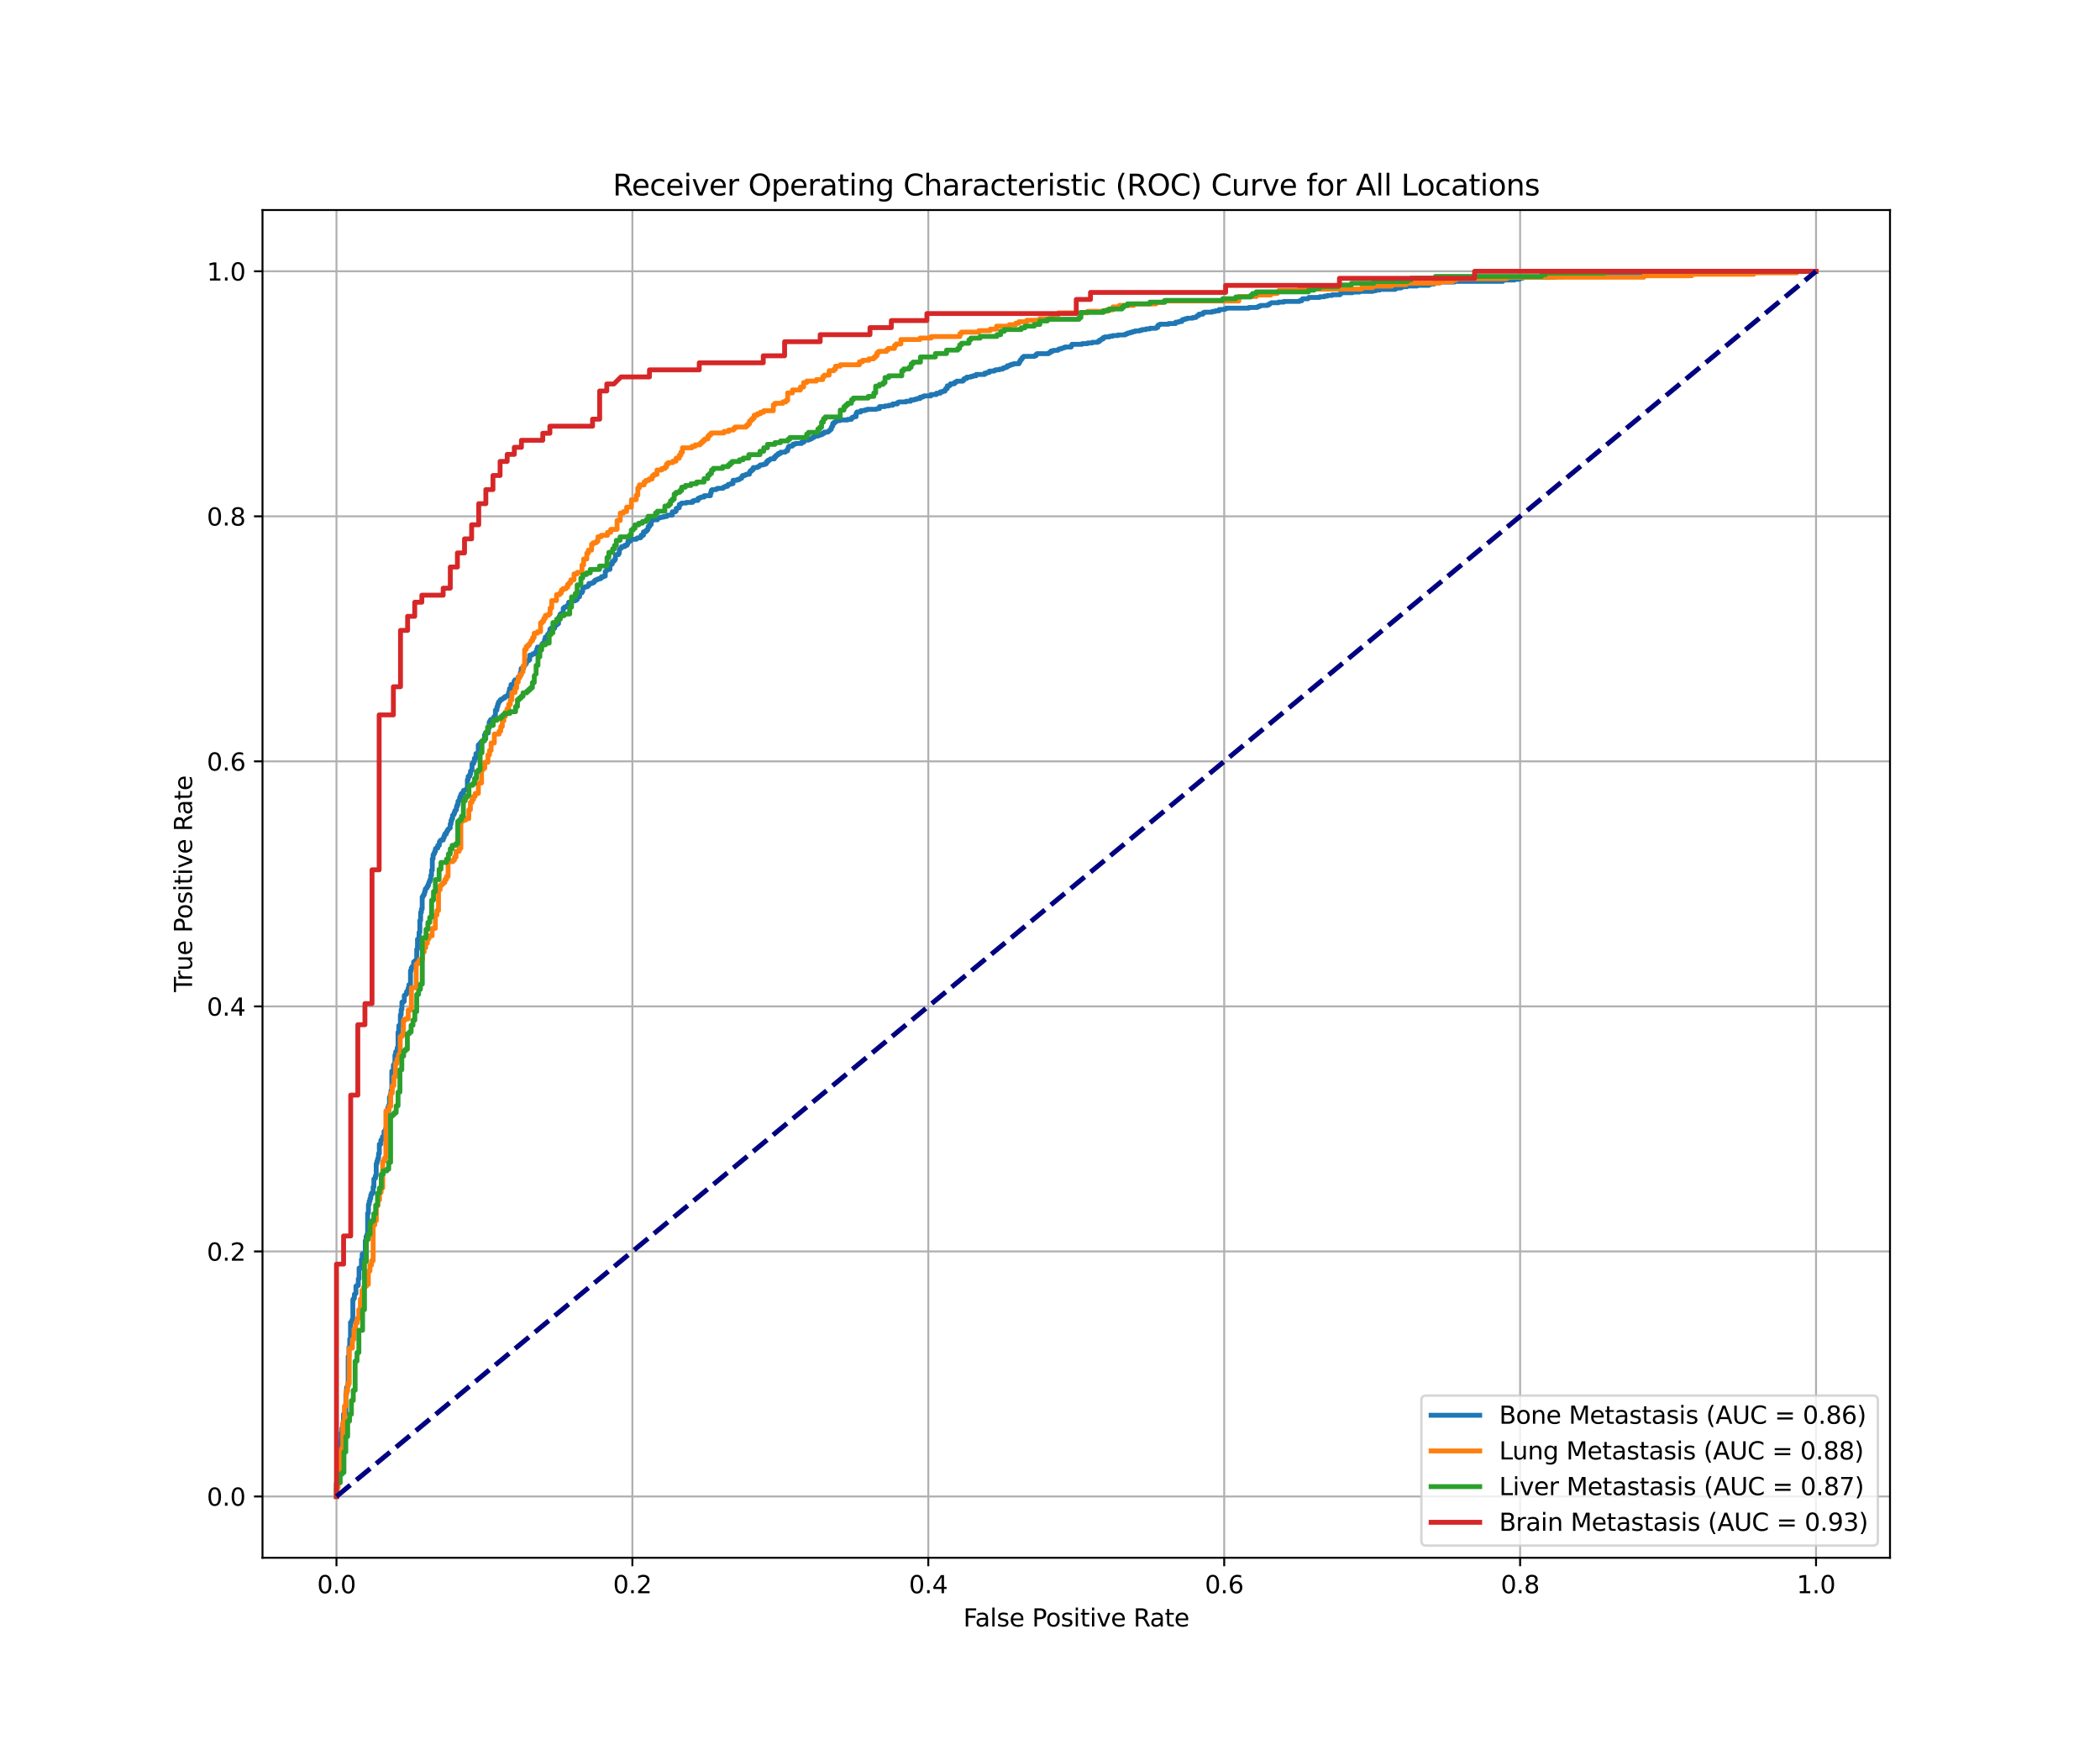 <?xml version="1.0" encoding="utf-8" standalone="no"?>
<!DOCTYPE svg PUBLIC "-//W3C//DTD SVG 1.1//EN"
  "http://www.w3.org/Graphics/SVG/1.1/DTD/svg11.dtd">
<svg xmlns:xlink="http://www.w3.org/1999/xlink" width="864pt" height="720pt" viewBox="0 0 864 720" xmlns="http://www.w3.org/2000/svg" version="1.1">
 <defs>
  <style type="text/css">*{stroke-linejoin: round; stroke-linecap: butt}</style>
 </defs>
 <g id="figure_1">
  <g id="patch_1">
   <path d="M 0 720 
L 864 720 
L 864 0 
L 0 0 
z
" style="fill: #ffffff"/>
  </g>
  <g id="axes_1">
   <g id="patch_2">
    <path d="M 108 640.8 
L 777.6 640.8 
L 777.6 86.4 
L 108 86.4 
z
" style="fill: #ffffff"/>
   </g>
   <g id="matplotlib.axis_1">
    <g id="xtick_1">
     <g id="line2d_1">
      <path d="M 138.436 640.8 
L 138.436 86.4 
" clip-path="url(#p2f83fcf4c5)" style="fill: none; stroke: #b0b0b0; stroke-width: 0.8; stroke-linecap: square"/>
     </g>
     <g id="line2d_2">
      <defs>
       <path id="m407ebba369" d="M 0 0 
L 0 3.5 
" style="stroke: #000000; stroke-width: 0.8"/>
      </defs>
      <g>
       <use xlink:href="#m407ebba369" x="138.436" y="640.8" style="stroke: #000000; stroke-width: 0.8"/>
      </g>
     </g>
     <g id="text_1">
      <!-- 0.0 -->
      <g transform="translate(130.485 655.398) scale(0.1 -0.1)">
       <defs>
        <path id="DejaVuSans-30" d="M 2034 4250 
Q 1547 4250 1301 3770 
Q 1056 3291 1056 2328 
Q 1056 1369 1301 889 
Q 1547 409 2034 409 
Q 2525 409 2770 889 
Q 3016 1369 3016 2328 
Q 3016 3291 2770 3770 
Q 2525 4250 2034 4250 
z
M 2034 4750 
Q 2819 4750 3233 4129 
Q 3647 3509 3647 2328 
Q 3647 1150 3233 529 
Q 2819 -91 2034 -91 
Q 1250 -91 836 529 
Q 422 1150 422 2328 
Q 422 3509 836 4129 
Q 1250 4750 2034 4750 
z
" transform="scale(0.016)"/>
        <path id="DejaVuSans-2e" d="M 684 794 
L 1344 794 
L 1344 0 
L 684 0 
L 684 794 
z
" transform="scale(0.016)"/>
       </defs>
       <use xlink:href="#DejaVuSans-30"/>
       <use xlink:href="#DejaVuSans-2e" x="63.623"/>
       <use xlink:href="#DejaVuSans-30" x="95.41"/>
      </g>
     </g>
    </g>
    <g id="xtick_2">
     <g id="line2d_3">
      <path d="M 260.182 640.8 
L 260.182 86.4 
" clip-path="url(#p2f83fcf4c5)" style="fill: none; stroke: #b0b0b0; stroke-width: 0.8; stroke-linecap: square"/>
     </g>
     <g id="line2d_4">
      <g>
       <use xlink:href="#m407ebba369" x="260.182" y="640.8" style="stroke: #000000; stroke-width: 0.8"/>
      </g>
     </g>
     <g id="text_2">
      <!-- 0.2 -->
      <g transform="translate(252.23 655.398) scale(0.1 -0.1)">
       <defs>
        <path id="DejaVuSans-32" d="M 1228 531 
L 3431 531 
L 3431 0 
L 469 0 
L 469 531 
Q 828 903 1448 1529 
Q 2069 2156 2228 2338 
Q 2531 2678 2651 2914 
Q 2772 3150 2772 3378 
Q 2772 3750 2511 3984 
Q 2250 4219 1831 4219 
Q 1534 4219 1204 4116 
Q 875 4013 500 3803 
L 500 4441 
Q 881 4594 1212 4672 
Q 1544 4750 1819 4750 
Q 2544 4750 2975 4387 
Q 3406 4025 3406 3419 
Q 3406 3131 3298 2873 
Q 3191 2616 2906 2266 
Q 2828 2175 2409 1742 
Q 1991 1309 1228 531 
z
" transform="scale(0.016)"/>
       </defs>
       <use xlink:href="#DejaVuSans-30"/>
       <use xlink:href="#DejaVuSans-2e" x="63.623"/>
       <use xlink:href="#DejaVuSans-32" x="95.41"/>
      </g>
     </g>
    </g>
    <g id="xtick_3">
     <g id="line2d_5">
      <path d="M 381.927 640.8 
L 381.927 86.4 
" clip-path="url(#p2f83fcf4c5)" style="fill: none; stroke: #b0b0b0; stroke-width: 0.8; stroke-linecap: square"/>
     </g>
     <g id="line2d_6">
      <g>
       <use xlink:href="#m407ebba369" x="381.927" y="640.8" style="stroke: #000000; stroke-width: 0.8"/>
      </g>
     </g>
     <g id="text_3">
      <!-- 0.4 -->
      <g transform="translate(373.976 655.398) scale(0.1 -0.1)">
       <defs>
        <path id="DejaVuSans-34" d="M 2419 4116 
L 825 1625 
L 2419 1625 
L 2419 4116 
z
M 2253 4666 
L 3047 4666 
L 3047 1625 
L 3713 1625 
L 3713 1100 
L 3047 1100 
L 3047 0 
L 2419 0 
L 2419 1100 
L 313 1100 
L 313 1709 
L 2253 4666 
z
" transform="scale(0.016)"/>
       </defs>
       <use xlink:href="#DejaVuSans-30"/>
       <use xlink:href="#DejaVuSans-2e" x="63.623"/>
       <use xlink:href="#DejaVuSans-34" x="95.41"/>
      </g>
     </g>
    </g>
    <g id="xtick_4">
     <g id="line2d_7">
      <path d="M 503.673 640.8 
L 503.673 86.4 
" clip-path="url(#p2f83fcf4c5)" style="fill: none; stroke: #b0b0b0; stroke-width: 0.8; stroke-linecap: square"/>
     </g>
     <g id="line2d_8">
      <g>
       <use xlink:href="#m407ebba369" x="503.673" y="640.8" style="stroke: #000000; stroke-width: 0.8"/>
      </g>
     </g>
     <g id="text_4">
      <!-- 0.6 -->
      <g transform="translate(495.721 655.398) scale(0.1 -0.1)">
       <defs>
        <path id="DejaVuSans-36" d="M 2113 2584 
Q 1688 2584 1439 2293 
Q 1191 2003 1191 1497 
Q 1191 994 1439 701 
Q 1688 409 2113 409 
Q 2538 409 2786 701 
Q 3034 994 3034 1497 
Q 3034 2003 2786 2293 
Q 2538 2584 2113 2584 
z
M 3366 4563 
L 3366 3988 
Q 3128 4100 2886 4159 
Q 2644 4219 2406 4219 
Q 1781 4219 1451 3797 
Q 1122 3375 1075 2522 
Q 1259 2794 1537 2939 
Q 1816 3084 2150 3084 
Q 2853 3084 3261 2657 
Q 3669 2231 3669 1497 
Q 3669 778 3244 343 
Q 2819 -91 2113 -91 
Q 1303 -91 875 529 
Q 447 1150 447 2328 
Q 447 3434 972 4092 
Q 1497 4750 2381 4750 
Q 2619 4750 2861 4703 
Q 3103 4656 3366 4563 
z
" transform="scale(0.016)"/>
       </defs>
       <use xlink:href="#DejaVuSans-30"/>
       <use xlink:href="#DejaVuSans-2e" x="63.623"/>
       <use xlink:href="#DejaVuSans-36" x="95.41"/>
      </g>
     </g>
    </g>
    <g id="xtick_5">
     <g id="line2d_9">
      <path d="M 625.418 640.8 
L 625.418 86.4 
" clip-path="url(#p2f83fcf4c5)" style="fill: none; stroke: #b0b0b0; stroke-width: 0.8; stroke-linecap: square"/>
     </g>
     <g id="line2d_10">
      <g>
       <use xlink:href="#m407ebba369" x="625.418" y="640.8" style="stroke: #000000; stroke-width: 0.8"/>
      </g>
     </g>
     <g id="text_5">
      <!-- 0.8 -->
      <g transform="translate(617.467 655.398) scale(0.1 -0.1)">
       <defs>
        <path id="DejaVuSans-38" d="M 2034 2216 
Q 1584 2216 1326 1975 
Q 1069 1734 1069 1313 
Q 1069 891 1326 650 
Q 1584 409 2034 409 
Q 2484 409 2743 651 
Q 3003 894 3003 1313 
Q 3003 1734 2745 1975 
Q 2488 2216 2034 2216 
z
M 1403 2484 
Q 997 2584 770 2862 
Q 544 3141 544 3541 
Q 544 4100 942 4425 
Q 1341 4750 2034 4750 
Q 2731 4750 3128 4425 
Q 3525 4100 3525 3541 
Q 3525 3141 3298 2862 
Q 3072 2584 2669 2484 
Q 3125 2378 3379 2068 
Q 3634 1759 3634 1313 
Q 3634 634 3220 271 
Q 2806 -91 2034 -91 
Q 1263 -91 848 271 
Q 434 634 434 1313 
Q 434 1759 690 2068 
Q 947 2378 1403 2484 
z
M 1172 3481 
Q 1172 3119 1398 2916 
Q 1625 2713 2034 2713 
Q 2441 2713 2670 2916 
Q 2900 3119 2900 3481 
Q 2900 3844 2670 4047 
Q 2441 4250 2034 4250 
Q 1625 4250 1398 4047 
Q 1172 3844 1172 3481 
z
" transform="scale(0.016)"/>
       </defs>
       <use xlink:href="#DejaVuSans-30"/>
       <use xlink:href="#DejaVuSans-2e" x="63.623"/>
       <use xlink:href="#DejaVuSans-38" x="95.41"/>
      </g>
     </g>
    </g>
    <g id="xtick_6">
     <g id="line2d_11">
      <path d="M 747.164 640.8 
L 747.164 86.4 
" clip-path="url(#p2f83fcf4c5)" style="fill: none; stroke: #b0b0b0; stroke-width: 0.8; stroke-linecap: square"/>
     </g>
     <g id="line2d_12">
      <g>
       <use xlink:href="#m407ebba369" x="747.164" y="640.8" style="stroke: #000000; stroke-width: 0.8"/>
      </g>
     </g>
     <g id="text_6">
      <!-- 1.0 -->
      <g transform="translate(739.212 655.398) scale(0.1 -0.1)">
       <defs>
        <path id="DejaVuSans-31" d="M 794 531 
L 1825 531 
L 1825 4091 
L 703 3866 
L 703 4441 
L 1819 4666 
L 2450 4666 
L 2450 531 
L 3481 531 
L 3481 0 
L 794 0 
L 794 531 
z
" transform="scale(0.016)"/>
       </defs>
       <use xlink:href="#DejaVuSans-31"/>
       <use xlink:href="#DejaVuSans-2e" x="63.623"/>
       <use xlink:href="#DejaVuSans-30" x="95.41"/>
      </g>
     </g>
    </g>
    <g id="text_7">
     <!-- False Positive Rate -->
     <g transform="translate(396.334 669.077) scale(0.1 -0.1)">
      <defs>
       <path id="DejaVuSans-46" d="M 628 4666 
L 3309 4666 
L 3309 4134 
L 1259 4134 
L 1259 2759 
L 3109 2759 
L 3109 2228 
L 1259 2228 
L 1259 0 
L 628 0 
L 628 4666 
z
" transform="scale(0.016)"/>
       <path id="DejaVuSans-61" d="M 2194 1759 
Q 1497 1759 1228 1600 
Q 959 1441 959 1056 
Q 959 750 1161 570 
Q 1363 391 1709 391 
Q 2188 391 2477 730 
Q 2766 1069 2766 1631 
L 2766 1759 
L 2194 1759 
z
M 3341 1997 
L 3341 0 
L 2766 0 
L 2766 531 
Q 2569 213 2275 61 
Q 1981 -91 1556 -91 
Q 1019 -91 701 211 
Q 384 513 384 1019 
Q 384 1609 779 1909 
Q 1175 2209 1959 2209 
L 2766 2209 
L 2766 2266 
Q 2766 2663 2505 2880 
Q 2244 3097 1772 3097 
Q 1472 3097 1187 3025 
Q 903 2953 641 2809 
L 641 3341 
Q 956 3463 1253 3523 
Q 1550 3584 1831 3584 
Q 2591 3584 2966 3190 
Q 3341 2797 3341 1997 
z
" transform="scale(0.016)"/>
       <path id="DejaVuSans-6c" d="M 603 4863 
L 1178 4863 
L 1178 0 
L 603 0 
L 603 4863 
z
" transform="scale(0.016)"/>
       <path id="DejaVuSans-73" d="M 2834 3397 
L 2834 2853 
Q 2591 2978 2328 3040 
Q 2066 3103 1784 3103 
Q 1356 3103 1142 2972 
Q 928 2841 928 2578 
Q 928 2378 1081 2264 
Q 1234 2150 1697 2047 
L 1894 2003 
Q 2506 1872 2764 1633 
Q 3022 1394 3022 966 
Q 3022 478 2636 193 
Q 2250 -91 1575 -91 
Q 1294 -91 989 -36 
Q 684 19 347 128 
L 347 722 
Q 666 556 975 473 
Q 1284 391 1588 391 
Q 1994 391 2212 530 
Q 2431 669 2431 922 
Q 2431 1156 2273 1281 
Q 2116 1406 1581 1522 
L 1381 1569 
Q 847 1681 609 1914 
Q 372 2147 372 2553 
Q 372 3047 722 3315 
Q 1072 3584 1716 3584 
Q 2034 3584 2315 3537 
Q 2597 3491 2834 3397 
z
" transform="scale(0.016)"/>
       <path id="DejaVuSans-65" d="M 3597 1894 
L 3597 1613 
L 953 1613 
Q 991 1019 1311 708 
Q 1631 397 2203 397 
Q 2534 397 2845 478 
Q 3156 559 3463 722 
L 3463 178 
Q 3153 47 2828 -22 
Q 2503 -91 2169 -91 
Q 1331 -91 842 396 
Q 353 884 353 1716 
Q 353 2575 817 3079 
Q 1281 3584 2069 3584 
Q 2775 3584 3186 3129 
Q 3597 2675 3597 1894 
z
M 3022 2063 
Q 3016 2534 2758 2815 
Q 2500 3097 2075 3097 
Q 1594 3097 1305 2825 
Q 1016 2553 972 2059 
L 3022 2063 
z
" transform="scale(0.016)"/>
       <path id="DejaVuSans-20" transform="scale(0.016)"/>
       <path id="DejaVuSans-50" d="M 1259 4147 
L 1259 2394 
L 2053 2394 
Q 2494 2394 2734 2622 
Q 2975 2850 2975 3272 
Q 2975 3691 2734 3919 
Q 2494 4147 2053 4147 
L 1259 4147 
z
M 628 4666 
L 2053 4666 
Q 2838 4666 3239 4311 
Q 3641 3956 3641 3272 
Q 3641 2581 3239 2228 
Q 2838 1875 2053 1875 
L 1259 1875 
L 1259 0 
L 628 0 
L 628 4666 
z
" transform="scale(0.016)"/>
       <path id="DejaVuSans-6f" d="M 1959 3097 
Q 1497 3097 1228 2736 
Q 959 2375 959 1747 
Q 959 1119 1226 758 
Q 1494 397 1959 397 
Q 2419 397 2687 759 
Q 2956 1122 2956 1747 
Q 2956 2369 2687 2733 
Q 2419 3097 1959 3097 
z
M 1959 3584 
Q 2709 3584 3137 3096 
Q 3566 2609 3566 1747 
Q 3566 888 3137 398 
Q 2709 -91 1959 -91 
Q 1206 -91 779 398 
Q 353 888 353 1747 
Q 353 2609 779 3096 
Q 1206 3584 1959 3584 
z
" transform="scale(0.016)"/>
       <path id="DejaVuSans-69" d="M 603 3500 
L 1178 3500 
L 1178 0 
L 603 0 
L 603 3500 
z
M 603 4863 
L 1178 4863 
L 1178 4134 
L 603 4134 
L 603 4863 
z
" transform="scale(0.016)"/>
       <path id="DejaVuSans-74" d="M 1172 4494 
L 1172 3500 
L 2356 3500 
L 2356 3053 
L 1172 3053 
L 1172 1153 
Q 1172 725 1289 603 
Q 1406 481 1766 481 
L 2356 481 
L 2356 0 
L 1766 0 
Q 1100 0 847 248 
Q 594 497 594 1153 
L 594 3053 
L 172 3053 
L 172 3500 
L 594 3500 
L 594 4494 
L 1172 4494 
z
" transform="scale(0.016)"/>
       <path id="DejaVuSans-76" d="M 191 3500 
L 800 3500 
L 1894 563 
L 2988 3500 
L 3597 3500 
L 2284 0 
L 1503 0 
L 191 3500 
z
" transform="scale(0.016)"/>
       <path id="DejaVuSans-52" d="M 2841 2188 
Q 3044 2119 3236 1894 
Q 3428 1669 3622 1275 
L 4263 0 
L 3584 0 
L 2988 1197 
Q 2756 1666 2539 1819 
Q 2322 1972 1947 1972 
L 1259 1972 
L 1259 0 
L 628 0 
L 628 4666 
L 2053 4666 
Q 2853 4666 3247 4331 
Q 3641 3997 3641 3322 
Q 3641 2881 3436 2590 
Q 3231 2300 2841 2188 
z
M 1259 4147 
L 1259 2491 
L 2053 2491 
Q 2509 2491 2742 2702 
Q 2975 2913 2975 3322 
Q 2975 3731 2742 3939 
Q 2509 4147 2053 4147 
L 1259 4147 
z
" transform="scale(0.016)"/>
      </defs>
      <use xlink:href="#DejaVuSans-46"/>
      <use xlink:href="#DejaVuSans-61" x="48.395"/>
      <use xlink:href="#DejaVuSans-6c" x="109.674"/>
      <use xlink:href="#DejaVuSans-73" x="137.457"/>
      <use xlink:href="#DejaVuSans-65" x="189.557"/>
      <use xlink:href="#DejaVuSans-20" x="251.08"/>
      <use xlink:href="#DejaVuSans-50" x="282.867"/>
      <use xlink:href="#DejaVuSans-6f" x="339.545"/>
      <use xlink:href="#DejaVuSans-73" x="400.727"/>
      <use xlink:href="#DejaVuSans-69" x="452.826"/>
      <use xlink:href="#DejaVuSans-74" x="480.609"/>
      <use xlink:href="#DejaVuSans-69" x="519.818"/>
      <use xlink:href="#DejaVuSans-76" x="547.602"/>
      <use xlink:href="#DejaVuSans-65" x="606.781"/>
      <use xlink:href="#DejaVuSans-20" x="668.305"/>
      <use xlink:href="#DejaVuSans-52" x="700.092"/>
      <use xlink:href="#DejaVuSans-61" x="767.324"/>
      <use xlink:href="#DejaVuSans-74" x="828.604"/>
      <use xlink:href="#DejaVuSans-65" x="867.812"/>
     </g>
    </g>
   </g>
   <g id="matplotlib.axis_2">
    <g id="ytick_1">
     <g id="line2d_13">
      <path d="M 108 615.6 
L 777.6 615.6 
" clip-path="url(#p2f83fcf4c5)" style="fill: none; stroke: #b0b0b0; stroke-width: 0.8; stroke-linecap: square"/>
     </g>
     <g id="line2d_14">
      <defs>
       <path id="mfe9e86048b" d="M 0 0 
L -3.5 0 
" style="stroke: #000000; stroke-width: 0.8"/>
      </defs>
      <g>
       <use xlink:href="#mfe9e86048b" x="108" y="615.6" style="stroke: #000000; stroke-width: 0.8"/>
      </g>
     </g>
     <g id="text_8">
      <!-- 0.0 -->
      <g transform="translate(85.097 619.399) scale(0.1 -0.1)">
       <use xlink:href="#DejaVuSans-30"/>
       <use xlink:href="#DejaVuSans-2e" x="63.623"/>
       <use xlink:href="#DejaVuSans-30" x="95.41"/>
      </g>
     </g>
    </g>
    <g id="ytick_2">
     <g id="line2d_15">
      <path d="M 108 514.8 
L 777.6 514.8 
" clip-path="url(#p2f83fcf4c5)" style="fill: none; stroke: #b0b0b0; stroke-width: 0.8; stroke-linecap: square"/>
     </g>
     <g id="line2d_16">
      <g>
       <use xlink:href="#mfe9e86048b" x="108" y="514.8" style="stroke: #000000; stroke-width: 0.8"/>
      </g>
     </g>
     <g id="text_9">
      <!-- 0.2 -->
      <g transform="translate(85.097 518.599) scale(0.1 -0.1)">
       <use xlink:href="#DejaVuSans-30"/>
       <use xlink:href="#DejaVuSans-2e" x="63.623"/>
       <use xlink:href="#DejaVuSans-32" x="95.41"/>
      </g>
     </g>
    </g>
    <g id="ytick_3">
     <g id="line2d_17">
      <path d="M 108 414 
L 777.6 414 
" clip-path="url(#p2f83fcf4c5)" style="fill: none; stroke: #b0b0b0; stroke-width: 0.8; stroke-linecap: square"/>
     </g>
     <g id="line2d_18">
      <g>
       <use xlink:href="#mfe9e86048b" x="108" y="414" style="stroke: #000000; stroke-width: 0.8"/>
      </g>
     </g>
     <g id="text_10">
      <!-- 0.4 -->
      <g transform="translate(85.097 417.799) scale(0.1 -0.1)">
       <use xlink:href="#DejaVuSans-30"/>
       <use xlink:href="#DejaVuSans-2e" x="63.623"/>
       <use xlink:href="#DejaVuSans-34" x="95.41"/>
      </g>
     </g>
    </g>
    <g id="ytick_4">
     <g id="line2d_19">
      <path d="M 108 313.2 
L 777.6 313.2 
" clip-path="url(#p2f83fcf4c5)" style="fill: none; stroke: #b0b0b0; stroke-width: 0.8; stroke-linecap: square"/>
     </g>
     <g id="line2d_20">
      <g>
       <use xlink:href="#mfe9e86048b" x="108" y="313.2" style="stroke: #000000; stroke-width: 0.8"/>
      </g>
     </g>
     <g id="text_11">
      <!-- 0.6 -->
      <g transform="translate(85.097 316.999) scale(0.1 -0.1)">
       <use xlink:href="#DejaVuSans-30"/>
       <use xlink:href="#DejaVuSans-2e" x="63.623"/>
       <use xlink:href="#DejaVuSans-36" x="95.41"/>
      </g>
     </g>
    </g>
    <g id="ytick_5">
     <g id="line2d_21">
      <path d="M 108 212.4 
L 777.6 212.4 
" clip-path="url(#p2f83fcf4c5)" style="fill: none; stroke: #b0b0b0; stroke-width: 0.8; stroke-linecap: square"/>
     </g>
     <g id="line2d_22">
      <g>
       <use xlink:href="#mfe9e86048b" x="108" y="212.4" style="stroke: #000000; stroke-width: 0.8"/>
      </g>
     </g>
     <g id="text_12">
      <!-- 0.8 -->
      <g transform="translate(85.097 216.199) scale(0.1 -0.1)">
       <use xlink:href="#DejaVuSans-30"/>
       <use xlink:href="#DejaVuSans-2e" x="63.623"/>
       <use xlink:href="#DejaVuSans-38" x="95.41"/>
      </g>
     </g>
    </g>
    <g id="ytick_6">
     <g id="line2d_23">
      <path d="M 108 111.6 
L 777.6 111.6 
" clip-path="url(#p2f83fcf4c5)" style="fill: none; stroke: #b0b0b0; stroke-width: 0.8; stroke-linecap: square"/>
     </g>
     <g id="line2d_24">
      <g>
       <use xlink:href="#mfe9e86048b" x="108" y="111.6" style="stroke: #000000; stroke-width: 0.8"/>
      </g>
     </g>
     <g id="text_13">
      <!-- 1.0 -->
      <g transform="translate(85.097 115.399) scale(0.1 -0.1)">
       <use xlink:href="#DejaVuSans-31"/>
       <use xlink:href="#DejaVuSans-2e" x="63.623"/>
       <use xlink:href="#DejaVuSans-30" x="95.41"/>
      </g>
     </g>
    </g>
    <g id="text_14">
     <!-- True Positive Rate -->
     <g transform="translate(79.017 408.13) rotate(-90) scale(0.1 -0.1)">
      <defs>
       <path id="DejaVuSans-54" d="M -19 4666 
L 3928 4666 
L 3928 4134 
L 2272 4134 
L 2272 0 
L 1638 0 
L 1638 4134 
L -19 4134 
L -19 4666 
z
" transform="scale(0.016)"/>
       <path id="DejaVuSans-72" d="M 2631 2963 
Q 2534 3019 2420 3045 
Q 2306 3072 2169 3072 
Q 1681 3072 1420 2755 
Q 1159 2438 1159 1844 
L 1159 0 
L 581 0 
L 581 3500 
L 1159 3500 
L 1159 2956 
Q 1341 3275 1631 3429 
Q 1922 3584 2338 3584 
Q 2397 3584 2469 3576 
Q 2541 3569 2628 3553 
L 2631 2963 
z
" transform="scale(0.016)"/>
       <path id="DejaVuSans-75" d="M 544 1381 
L 544 3500 
L 1119 3500 
L 1119 1403 
Q 1119 906 1312 657 
Q 1506 409 1894 409 
Q 2359 409 2629 706 
Q 2900 1003 2900 1516 
L 2900 3500 
L 3475 3500 
L 3475 0 
L 2900 0 
L 2900 538 
Q 2691 219 2414 64 
Q 2138 -91 1772 -91 
Q 1169 -91 856 284 
Q 544 659 544 1381 
z
M 1991 3584 
L 1991 3584 
z
" transform="scale(0.016)"/>
      </defs>
      <use xlink:href="#DejaVuSans-54"/>
      <use xlink:href="#DejaVuSans-72" x="46.334"/>
      <use xlink:href="#DejaVuSans-75" x="87.447"/>
      <use xlink:href="#DejaVuSans-65" x="150.826"/>
      <use xlink:href="#DejaVuSans-20" x="212.35"/>
      <use xlink:href="#DejaVuSans-50" x="244.137"/>
      <use xlink:href="#DejaVuSans-6f" x="300.814"/>
      <use xlink:href="#DejaVuSans-73" x="361.996"/>
      <use xlink:href="#DejaVuSans-69" x="414.096"/>
      <use xlink:href="#DejaVuSans-74" x="441.879"/>
      <use xlink:href="#DejaVuSans-69" x="481.088"/>
      <use xlink:href="#DejaVuSans-76" x="508.871"/>
      <use xlink:href="#DejaVuSans-65" x="568.051"/>
      <use xlink:href="#DejaVuSans-20" x="629.574"/>
      <use xlink:href="#DejaVuSans-52" x="661.361"/>
      <use xlink:href="#DejaVuSans-61" x="728.594"/>
      <use xlink:href="#DejaVuSans-74" x="789.873"/>
      <use xlink:href="#DejaVuSans-65" x="829.082"/>
     </g>
    </g>
   </g>
   <g id="line2d_25">
    <path d="M 138.436 615.6 
L 138.436 610.364 
L 138.757 610.364 
L 138.757 607.609 
L 139.077 607.609 
L 139.077 599.617 
L 139.398 599.617 
L 139.398 597.689 
L 139.719 597.689 
L 139.719 594.382 
L 140.039 594.382 
L 140.039 592.728 
L 140.36 592.728 
L 140.36 589.422 
L 140.68 589.422 
L 140.68 587.493 
L 141.001 587.493 
L 141.001 585.839 
L 141.321 585.839 
L 141.321 581.706 
L 141.642 581.706 
L 141.642 581.431 
L 142.283 581.431 
L 142.283 573.439 
L 142.604 573.439 
L 142.604 570.684 
L 142.924 570.684 
L 142.924 570.133 
L 143.245 570.133 
L 143.245 558.008 
L 143.565 558.008 
L 143.565 554.15 
L 143.886 554.15 
L 143.886 550.843 
L 144.206 550.843 
L 144.206 543.954 
L 144.847 543.954 
L 144.847 542.852 
L 145.168 542.576 
L 145.168 534.585 
L 145.488 534.585 
L 145.488 534.034 
L 145.809 534.034 
L 145.809 532.381 
L 146.13 532.381 
L 146.13 532.105 
L 146.45 532.105 
L 146.45 529.074 
L 146.771 528.798 
L 147.412 528.798 
L 147.412 526.043 
L 147.732 526.043 
L 147.732 521.634 
L 148.694 521.634 
L 148.694 518.052 
L 149.015 518.052 
L 149.015 515.847 
L 149.976 515.847 
L 149.976 515.296 
L 150.297 515.02 
L 150.297 510.336 
L 150.617 510.336 
L 150.617 508.683 
L 150.938 508.683 
L 150.938 507.856 
L 151.258 507.856 
L 151.258 499.038 
L 151.579 499.038 
L 151.579 495.456 
L 151.9 495.456 
L 151.9 494.078 
L 152.22 494.078 
L 152.22 492.976 
L 152.541 492.976 
L 152.541 491.598 
L 152.861 491.598 
L 152.861 490.771 
L 153.502 490.771 
L 153.502 488.291 
L 153.823 488.291 
L 153.823 484.984 
L 154.143 484.984 
L 154.143 484.709 
L 154.464 484.709 
L 154.464 483.607 
L 154.784 483.607 
L 154.784 478.646 
L 155.105 478.646 
L 155.105 477.544 
L 155.426 477.544 
L 155.426 476.442 
L 155.746 476.442 
L 155.746 474.513 
L 156.067 474.513 
L 156.067 470.655 
L 156.708 470.655 
L 156.708 469.002 
L 157.028 469.002 
L 157.028 468.726 
L 157.349 468.726 
L 157.349 467.624 
L 157.99 467.624 
L 157.99 465.42 
L 158.631 465.42 
L 158.631 464.317 
L 158.952 464.317 
L 158.952 459.908 
L 159.593 459.908 
L 159.593 455.499 
L 159.913 455.499 
L 159.913 454.673 
L 160.234 454.397 
L 160.234 451.366 
L 160.554 451.366 
L 160.554 450.264 
L 160.875 450.264 
L 160.875 448.61 
L 161.196 448.61 
L 161.196 440.619 
L 161.837 440.619 
L 161.837 438.139 
L 162.157 438.139 
L 162.157 437.588 
L 162.478 437.588 
L 162.478 434.006 
L 162.798 434.006 
L 162.798 432.628 
L 163.439 432.628 
L 163.439 430.975 
L 163.76 430.975 
L 163.76 424.637 
L 164.08 424.637 
L 164.08 421.881 
L 164.401 421.881 
L 164.401 421.605 
L 164.722 421.33 
L 164.722 417.472 
L 165.042 417.472 
L 165.042 415.268 
L 165.363 415.268 
L 165.363 412.236 
L 166.004 412.236 
L 166.004 411.961 
L 166.324 411.961 
L 166.324 409.481 
L 166.645 409.481 
L 166.645 409.205 
L 166.965 409.205 
L 166.965 408.93 
L 167.286 408.93 
L 167.286 407.827 
L 167.607 407.827 
L 167.927 407.552 
L 167.927 406.45 
L 168.248 406.45 
L 168.248 405.072 
L 168.889 405.072 
L 168.889 399.285 
L 169.209 399.285 
L 169.209 398.183 
L 169.53 398.183 
L 169.53 397.632 
L 170.171 397.632 
L 170.171 395.703 
L 170.492 395.703 
L 170.492 395.427 
L 170.812 395.427 
L 170.812 395.152 
L 171.453 395.152 
L 171.453 390.467 
L 171.774 390.467 
L 171.774 386.334 
L 172.415 386.334 
L 172.415 383.578 
L 172.735 383.578 
L 172.735 378.618 
L 173.056 378.618 
L 173.056 375.311 
L 173.376 375.311 
L 173.376 373.934 
L 173.697 373.934 
L 173.697 368.973 
L 174.018 368.973 
L 174.018 368.422 
L 174.338 368.422 
L 174.338 367.871 
L 174.659 367.871 
L 174.659 366.769 
L 174.979 366.769 
L 174.979 365.667 
L 175.3 365.667 
L 175.3 365.391 
L 175.62 365.391 
L 175.62 364.84 
L 175.941 364.84 
L 175.941 364.289 
L 176.261 364.289 
L 176.261 363.462 
L 176.582 363.187 
L 176.582 362.636 
L 176.903 362.636 
L 176.903 361.809 
L 177.223 361.809 
L 177.223 360.155 
L 177.544 360.155 
L 177.544 357.951 
L 177.864 357.951 
L 177.864 353.266 
L 178.185 353.266 
L 178.185 351.613 
L 178.505 351.613 
L 178.505 351.062 
L 178.826 351.062 
L 178.826 350.235 
L 179.146 350.235 
L 179.146 349.133 
L 179.467 349.133 
L 179.467 348.858 
L 180.108 348.858 
L 180.108 347.755 
L 180.749 347.755 
L 180.749 346.377 
L 181.07 346.377 
L 181.07 345.826 
L 181.39 345.826 
L 181.39 345.551 
L 182.352 345.551 
L 182.352 344.724 
L 182.672 344.724 
L 182.672 343.897 
L 182.993 343.897 
L 182.993 343.071 
L 183.634 343.071 
L 183.634 342.244 
L 183.955 342.244 
L 183.955 341.693 
L 184.275 341.693 
L 184.275 341.142 
L 184.596 341.142 
L 184.596 340.866 
L 184.916 340.866 
L 184.916 340.591 
L 185.237 340.591 
L 185.237 338.937 
L 185.557 338.937 
L 185.557 337.56 
L 185.878 337.56 
L 185.878 336.733 
L 186.199 336.733 
L 186.199 335.355 
L 186.519 335.355 
L 186.519 335.079 
L 186.84 335.079 
L 186.84 334.253 
L 187.16 334.253 
L 187.16 333.426 
L 187.481 333.426 
L 187.481 333.151 
L 187.801 333.151 
L 187.801 331.773 
L 188.122 331.773 
L 188.122 330.946 
L 188.442 330.946 
L 188.442 329.568 
L 188.763 329.568 
L 188.763 329.293 
L 189.083 329.293 
L 189.083 328.19 
L 189.404 328.19 
L 189.404 327.364 
L 189.725 327.364 
L 189.725 326.537 
L 190.045 326.537 
L 190.045 326.262 
L 190.686 326.262 
L 190.686 325.159 
L 191.007 325.159 
L 191.327 324.884 
L 192.289 324.884 
L 192.289 320.75 
L 192.61 320.75 
L 192.61 319.373 
L 193.251 319.373 
L 193.251 318.546 
L 193.571 318.546 
L 193.571 317.168 
L 193.892 317.168 
L 193.892 316.893 
L 194.212 316.893 
L 194.212 314.137 
L 194.853 314.137 
L 194.853 313.31 
L 195.174 313.31 
L 195.174 311.932 
L 195.815 311.932 
L 195.815 310.003 
L 196.456 310.003 
L 196.456 309.728 
L 196.777 309.728 
L 196.777 306.421 
L 197.097 306.421 
L 197.097 306.146 
L 197.418 306.146 
L 197.418 305.87 
L 197.738 305.87 
L 197.738 305.319 
L 198.059 305.319 
L 198.059 305.043 
L 198.7 305.043 
L 198.7 304.768 
L 199.341 304.768 
L 199.341 302.288 
L 199.662 302.288 
L 199.662 301.737 
L 200.303 301.737 
L 200.303 301.461 
L 200.944 301.461 
L 200.944 299.532 
L 201.264 299.532 
L 201.264 297.052 
L 201.585 297.052 
L 201.585 296.501 
L 201.906 296.501 
L 201.906 295.95 
L 202.867 295.95 
L 203.188 295.674 
L 203.188 294.848 
L 203.508 294.848 
L 203.508 294.572 
L 203.829 294.572 
L 203.829 292.092 
L 204.47 292.092 
L 204.47 290.714 
L 204.791 290.714 
L 204.791 289.612 
L 205.111 289.612 
L 205.111 288.785 
L 205.432 288.785 
L 205.432 288.51 
L 205.752 288.51 
L 205.752 287.959 
L 206.073 287.959 
L 206.073 287.683 
L 206.714 287.683 
L 206.714 287.408 
L 207.034 287.408 
L 207.034 287.132 
L 207.675 287.132 
L 207.675 286.581 
L 208.317 286.581 
L 208.317 286.305 
L 208.958 286.305 
L 208.958 285.754 
L 209.278 285.754 
L 209.278 284.652 
L 209.599 284.652 
L 209.599 283.274 
L 210.24 283.274 
L 210.24 281.621 
L 211.202 281.621 
L 211.202 281.07 
L 211.522 281.07 
L 211.522 280.243 
L 211.843 280.243 
L 211.843 279.692 
L 212.804 279.692 
L 212.804 279.416 
L 213.125 279.416 
L 213.125 278.59 
L 213.445 278.59 
L 213.445 278.314 
L 213.766 278.314 
L 213.766 278.038 
L 214.087 278.038 
L 214.087 276.661 
L 214.407 276.661 
L 214.407 275.007 
L 215.369 275.007 
L 215.369 274.181 
L 215.689 274.181 
L 215.689 273.63 
L 216.01 273.63 
L 216.01 273.354 
L 216.33 273.354 
L 216.33 272.803 
L 216.651 272.803 
L 216.651 271.976 
L 216.971 271.976 
L 216.971 271.701 
L 217.613 271.701 
L 217.613 271.425 
L 217.933 271.425 
L 217.933 269.496 
L 218.895 269.496 
L 218.895 269.221 
L 219.215 269.221 
L 219.215 268.945 
L 220.177 268.945 
L 220.177 268.394 
L 220.818 268.394 
L 220.818 267.016 
L 221.139 267.016 
L 221.139 266.189 
L 222.741 266.189 
L 222.741 265.638 
L 223.062 265.638 
L 223.062 264.812 
L 223.383 264.812 
L 223.383 264.536 
L 223.703 264.536 
L 223.703 264.26 
L 224.024 264.26 
L 224.024 263.158 
L 224.344 263.158 
L 224.344 262.056 
L 225.306 262.056 
L 225.306 260.954 
L 225.626 260.954 
L 225.626 260.678 
L 225.947 260.678 
L 225.947 260.127 
L 226.267 260.127 
L 226.267 258.749 
L 226.588 258.749 
L 226.588 258.474 
L 228.191 258.474 
L 228.191 257.371 
L 228.511 257.371 
L 228.511 257.096 
L 229.152 257.096 
L 229.152 256.545 
L 229.794 256.545 
L 229.794 254.065 
L 230.114 254.065 
L 230.114 253.514 
L 230.435 253.514 
L 230.435 252.687 
L 230.755 252.687 
L 230.755 252.411 
L 231.396 252.411 
L 231.396 252.136 
L 231.717 252.136 
L 231.717 250.207 
L 232.037 250.207 
L 232.037 249.931 
L 232.358 249.931 
L 232.358 249.656 
L 233.32 249.656 
L 233.32 249.105 
L 233.64 249.105 
L 233.64 248.829 
L 233.961 248.829 
L 233.961 247.727 
L 234.922 247.727 
L 234.922 247.451 
L 235.243 247.451 
L 235.243 247.176 
L 236.525 247.176 
L 236.525 246.9 
L 237.166 246.9 
L 237.166 246.625 
L 237.487 246.625 
L 237.487 245.522 
L 238.448 245.522 
L 238.448 243.869 
L 239.41 243.869 
L 239.41 243.318 
L 239.731 243.318 
L 239.731 241.665 
L 240.692 241.665 
L 240.692 241.389 
L 241.654 241.389 
L 241.654 241.113 
L 241.974 241.113 
L 241.974 240.838 
L 242.295 240.838 
L 242.295 240.011 
L 243.577 240.011 
L 243.577 239.736 
L 244.218 239.736 
L 244.218 239.46 
L 244.539 239.46 
L 244.539 238.909 
L 244.859 238.909 
L 244.859 238.633 
L 245.501 238.633 
L 245.501 238.358 
L 246.142 238.358 
L 246.142 238.082 
L 247.103 238.082 
L 247.103 237.807 
L 247.424 237.807 
L 247.424 237.256 
L 248.386 237.256 
L 248.386 236.98 
L 249.027 236.98 
L 249.027 235.051 
L 249.347 235.051 
L 249.347 234.776 
L 249.668 234.776 
L 249.668 234.224 
L 250.95 234.224 
L 250.95 232.571 
L 251.27 232.571 
L 251.27 232.02 
L 251.912 232.02 
L 251.912 230.918 
L 252.553 230.918 
L 252.553 230.642 
L 252.873 230.642 
L 252.873 230.091 
L 253.194 230.091 
L 253.194 228.438 
L 253.514 228.438 
L 253.514 228.162 
L 254.476 228.162 
L 254.476 227.611 
L 254.797 227.611 
L 254.797 225.958 
L 255.117 225.958 
L 255.117 225.682 
L 255.438 225.682 
L 255.438 225.406 
L 255.758 225.406 
L 255.758 224.855 
L 257.04 224.855 
L 257.04 224.304 
L 258.002 224.304 
L 258.002 223.753 
L 258.323 223.753 
L 258.323 222.651 
L 259.284 222.651 
L 259.284 222.375 
L 259.605 222.375 
L 259.605 222.1 
L 259.925 222.1 
L 259.925 221.824 
L 261.849 221.824 
L 261.849 221.549 
L 262.169 221.549 
L 262.169 221.273 
L 263.451 221.273 
L 263.451 220.997 
L 263.772 220.997 
L 263.772 220.171 
L 264.734 220.171 
L 264.734 218.793 
L 265.695 218.793 
L 265.695 218.242 
L 266.336 218.242 
L 266.336 217.691 
L 266.657 217.691 
L 266.657 216.589 
L 267.298 216.589 
L 267.298 215.762 
L 267.939 215.762 
L 267.939 214.66 
L 268.26 214.384 
L 268.26 214.108 
L 268.58 214.108 
L 268.58 213.833 
L 270.504 213.833 
L 270.504 213.282 
L 270.824 213.282 
L 270.824 213.006 
L 271.786 213.006 
L 271.786 212.731 
L 273.068 212.731 
L 273.068 212.455 
L 274.35 212.455 
L 274.35 212.18 
L 274.671 212.18 
L 274.671 211.904 
L 276.594 211.904 
L 276.594 210.526 
L 277.876 210.526 
L 277.876 210.251 
L 278.197 210.251 
L 278.197 209.148 
L 278.838 209.148 
L 278.838 208.873 
L 279.479 208.873 
L 279.479 207.495 
L 280.12 207.495 
L 280.12 207.219 
L 280.441 207.219 
L 280.441 206.944 
L 282.364 206.944 
L 282.364 206.668 
L 284.928 206.668 
L 284.928 206.117 
L 285.569 206.117 
L 285.569 205.842 
L 287.172 205.842 
L 287.172 205.015 
L 287.813 205.015 
L 287.813 204.739 
L 288.454 204.739 
L 288.454 204.464 
L 289.737 204.464 
L 289.737 203.913 
L 292.301 203.913 
L 292.301 202.81 
L 292.622 202.81 
L 292.622 201.708 
L 292.942 201.708 
L 292.942 201.433 
L 294.545 201.433 
L 294.545 201.157 
L 295.186 201.157 
L 295.186 200.882 
L 297.43 200.882 
L 297.43 200.606 
L 297.75 200.606 
L 297.75 200.33 
L 298.392 200.33 
L 298.392 200.055 
L 299.353 200.055 
L 299.353 199.504 
L 299.674 199.504 
L 299.674 199.228 
L 300.635 199.228 
L 300.635 198.953 
L 301.597 198.953 
L 301.597 197.575 
L 303.2 197.575 
L 303.2 197.299 
L 304.161 197.299 
L 304.161 197.024 
L 304.482 197.024 
L 304.482 196.748 
L 305.123 196.748 
L 305.123 196.197 
L 305.444 196.197 
L 305.444 195.646 
L 306.405 195.646 
L 306.405 195.37 
L 307.046 195.37 
L 307.046 195.095 
L 308.329 195.095 
L 308.329 194.268 
L 308.649 194.268 
L 308.649 193.717 
L 309.29 193.717 
L 309.29 193.166 
L 309.931 193.166 
L 309.931 192.339 
L 311.534 192.339 
L 311.534 192.064 
L 312.175 192.064 
L 312.175 191.788 
L 312.496 191.788 
L 312.496 191.513 
L 312.816 191.513 
L 312.816 191.237 
L 314.099 191.237 
L 314.099 190.961 
L 315.06 190.961 
L 315.06 190.686 
L 315.381 190.686 
L 315.381 189.859 
L 316.022 189.859 
L 316.022 189.308 
L 316.663 189.308 
L 316.663 189.032 
L 316.984 189.032 
L 316.984 188.757 
L 318.586 188.757 
L 318.586 187.93 
L 319.227 187.93 
L 319.227 187.379 
L 319.548 187.379 
L 319.548 187.104 
L 320.189 187.104 
L 320.189 186.552 
L 321.151 186.552 
L 321.151 186.001 
L 323.074 186.001 
L 323.074 185.726 
L 323.395 185.726 
L 323.395 185.45 
L 324.036 185.45 
L 324.036 184.624 
L 324.356 184.624 
L 324.356 183.797 
L 324.677 183.797 
L 324.677 183.521 
L 325.959 183.521 
L 325.959 183.246 
L 326.28 183.246 
L 326.28 182.695 
L 327.241 182.695 
L 327.241 182.419 
L 329.806 182.419 
L 329.806 181.868 
L 330.767 181.868 
L 330.767 181.041 
L 332.691 181.041 
L 332.691 180.766 
L 333.332 180.766 
L 333.332 180.49 
L 333.973 180.49 
L 333.973 180.215 
L 334.293 180.215 
L 334.293 179.939 
L 334.934 179.939 
L 334.934 179.388 
L 336.537 179.388 
L 336.537 179.112 
L 337.178 179.112 
L 337.178 178.837 
L 338.14 178.837 
L 338.14 178.286 
L 339.102 178.286 
L 339.102 177.734 
L 340.704 177.734 
L 340.704 177.459 
L 341.025 177.459 
L 341.025 177.183 
L 341.345 177.183 
L 341.345 176.908 
L 341.666 176.908 
L 341.666 176.632 
L 341.987 176.632 
L 341.987 175.806 
L 342.307 175.806 
L 342.307 175.254 
L 342.628 175.254 
L 342.628 174.152 
L 343.269 174.152 
L 343.269 173.601 
L 343.91 173.601 
L 343.91 173.326 
L 344.23 173.326 
L 344.23 173.05 
L 345.513 173.05 
L 345.513 172.774 
L 348.718 172.774 
L 348.718 172.499 
L 350.321 172.499 
L 350.321 171.948 
L 350.641 171.672 
L 351.283 171.672 
L 351.283 171.397 
L 352.244 171.397 
L 352.244 170.019 
L 352.565 170.019 
L 352.565 169.468 
L 354.168 169.468 
L 354.168 168.917 
L 355.77 168.917 
L 355.77 168.641 
L 356.732 168.641 
L 356.732 168.365 
L 360.579 168.365 
L 360.899 168.09 
L 361.861 168.09 
L 361.861 167.263 
L 364.105 167.263 
L 364.105 166.988 
L 365.707 166.988 
L 365.707 166.712 
L 367.31 166.712 
L 367.31 166.161 
L 369.233 166.161 
L 369.233 165.61 
L 369.554 165.61 
L 369.875 165.334 
L 372.76 165.334 
L 372.76 165.059 
L 374.683 165.059 
L 374.683 164.508 
L 376.286 164.508 
L 376.286 164.232 
L 377.247 164.232 
L 377.247 163.956 
L 378.529 163.956 
L 378.529 163.405 
L 379.491 163.405 
L 379.491 163.13 
L 380.132 163.13 
L 380.132 162.854 
L 383.017 162.854 
L 383.017 162.303 
L 385.261 162.303 
L 385.261 161.752 
L 386.864 161.752 
L 386.864 161.201 
L 387.825 161.201 
L 387.825 160.925 
L 388.787 160.925 
L 388.787 160.374 
L 389.108 160.374 
L 389.108 159.823 
L 389.749 159.823 
L 389.749 158.721 
L 390.71 158.721 
L 390.71 158.445 
L 391.031 158.445 
L 391.031 157.894 
L 392.634 157.894 
L 392.634 157.343 
L 393.275 157.343 
L 393.275 157.067 
L 393.595 157.067 
L 393.595 156.792 
L 396.16 156.792 
L 396.16 156.516 
L 396.48 156.516 
L 396.48 155.965 
L 396.801 155.965 
L 396.801 155.69 
L 397.763 155.69 
L 397.763 155.139 
L 399.365 155.139 
L 399.365 154.863 
L 400.327 154.863 
L 400.327 154.587 
L 401.609 154.587 
L 401.609 154.036 
L 405.135 154.036 
L 405.135 153.485 
L 406.097 153.485 
L 406.097 153.21 
L 407.059 153.21 
L 407.059 152.659 
L 408.982 152.659 
L 408.982 152.383 
L 409.623 152.383 
L 409.623 152.107 
L 411.226 152.107 
L 411.226 151.832 
L 412.508 151.832 
L 412.508 151.556 
L 412.828 151.556 
L 412.828 151.281 
L 413.79 151.281 
L 413.79 151.005 
L 414.431 151.005 
L 414.431 150.454 
L 415.393 150.454 
L 415.393 150.178 
L 416.034 150.178 
L 416.034 149.903 
L 416.996 149.903 
L 416.996 149.627 
L 419.239 149.627 
L 419.239 149.076 
L 419.56 149.076 
L 419.56 148.525 
L 419.881 148.525 
L 419.881 147.974 
L 420.201 147.974 
L 420.201 147.698 
L 420.522 147.698 
L 420.522 147.147 
L 420.842 147.147 
L 420.842 146.872 
L 421.163 146.872 
L 421.163 146.596 
L 425.65 146.596 
L 425.65 146.321 
L 426.292 146.321 
L 426.292 145.769 
L 426.612 145.769 
L 426.612 145.494 
L 431.42 145.494 
L 431.42 145.218 
L 431.741 145.218 
L 431.741 144.943 
L 432.382 144.943 
L 432.382 144.392 
L 433.344 144.392 
L 433.344 144.116 
L 435.267 144.116 
L 435.267 143.841 
L 435.588 143.841 
L 435.588 143.565 
L 436.549 143.565 
L 436.549 143.289 
L 437.19 143.289 
L 437.511 143.014 
L 438.152 143.014 
L 438.152 142.738 
L 440.716 142.738 
L 440.716 142.187 
L 441.037 142.187 
L 441.037 141.636 
L 445.204 141.636 
L 445.204 141.361 
L 447.448 141.361 
L 447.448 141.085 
L 449.371 141.085 
L 449.371 140.809 
L 451.615 140.809 
L 451.615 140.534 
L 452.256 140.534 
L 452.256 139.983 
L 452.897 139.983 
L 452.897 139.707 
L 453.218 139.707 
L 453.218 139.432 
L 453.859 139.432 
L 453.859 138.88 
L 454.5 138.88 
L 454.5 138.605 
L 456.423 138.605 
L 456.423 138.329 
L 457.706 138.329 
L 457.706 138.054 
L 459.95 138.054 
L 459.95 137.778 
L 462.834 137.778 
L 462.834 137.503 
L 463.476 137.503 
L 463.476 137.227 
L 464.117 137.227 
L 464.117 136.952 
L 465.078 136.952 
L 465.078 136.676 
L 466.04 136.676 
L 466.04 136.4 
L 467.002 136.4 
L 467.002 136.125 
L 468.925 136.125 
L 468.925 135.849 
L 469.887 135.849 
L 469.887 135.574 
L 471.489 135.574 
L 471.489 135.298 
L 473.092 135.298 
L 473.092 135.023 
L 475.657 135.023 
L 475.657 134.747 
L 476.298 134.747 
L 476.298 133.92 
L 476.618 133.92 
L 476.618 133.645 
L 477.259 133.645 
L 477.259 133.369 
L 480.785 133.369 
L 480.785 133.094 
L 483.67 133.094 
L 483.67 132.543 
L 484.953 132.543 
L 484.953 132.267 
L 486.235 132.267 
L 486.235 131.716 
L 486.555 131.716 
L 486.555 131.44 
L 487.517 131.44 
L 487.517 131.165 
L 488.479 131.165 
L 488.479 130.889 
L 490.722 130.889 
L 490.722 130.614 
L 492.005 130.614 
L 492.005 130.338 
L 492.325 130.338 
L 492.325 130.063 
L 492.646 130.063 
L 492.646 129.787 
L 493.287 129.787 
L 493.287 129.236 
L 494.89 129.236 
L 494.89 128.685 
L 495.531 128.685 
L 495.531 128.409 
L 498.736 128.409 
L 498.736 128.134 
L 500.018 128.134 
L 500.018 127.858 
L 501.621 127.858 
L 501.621 127.307 
L 503.865 127.307 
L 503.865 127.031 
L 504.506 127.031 
L 504.506 126.756 
L 513.802 126.756 
L 513.802 126.48 
L 517.328 126.48 
L 517.328 126.205 
L 517.969 126.205 
L 517.969 125.929 
L 518.61 125.929 
L 518.61 125.654 
L 521.495 125.654 
L 521.495 125.378 
L 522.136 125.378 
L 522.136 125.102 
L 522.457 125.102 
L 522.457 124.827 
L 522.778 124.827 
L 523.098 124.551 
L 525.983 124.551 
L 525.983 124.276 
L 528.227 124.276 
L 528.227 124 
L 534.638 124 
L 534.638 123.725 
L 535.6 123.725 
L 535.6 123.174 
L 535.92 123.174 
L 535.92 122.898 
L 538.164 122.898 
L 538.164 122.622 
L 538.485 122.622 
L 538.485 122.347 
L 542.972 122.347 
L 542.972 122.071 
L 544.896 122.071 
L 544.896 121.796 
L 546.178 121.796 
L 546.178 121.52 
L 548.101 121.52 
L 548.101 121.245 
L 551.307 121.245 
L 551.307 120.969 
L 551.627 120.969 
L 551.627 120.418 
L 556.436 120.418 
L 556.436 120.142 
L 559.32 120.142 
L 559.32 119.867 
L 564.77 119.867 
L 564.77 119.591 
L 566.052 119.591 
L 566.052 119.316 
L 567.655 119.316 
L 567.655 119.04 
L 574.066 119.04 
L 574.066 118.765 
L 574.386 118.765 
L 574.386 118.489 
L 576.31 118.489 
L 576.31 118.213 
L 576.951 118.213 
L 576.951 117.938 
L 578.874 117.938 
L 578.874 117.662 
L 583.041 117.662 
L 583.041 117.387 
L 587.85 117.387 
L 587.85 117.111 
L 588.491 117.111 
L 588.491 116.836 
L 590.093 116.836 
L 590.093 116.285 
L 590.414 116.285 
L 590.414 116.009 
L 598.428 116.009 
L 598.428 115.733 
L 618.302 115.733 
L 618.302 115.182 
L 623.11 115.182 
L 623.11 114.907 
L 625.034 114.907 
L 625.034 114.631 
L 625.675 114.631 
L 625.675 114.356 
L 626.636 114.356 
L 626.636 114.08 
L 639.779 114.08 
L 639.779 113.804 
L 643.305 113.804 
L 643.305 113.529 
L 644.908 113.529 
L 644.908 113.253 
L 649.075 113.253 
L 649.395 112.978 
L 653.242 112.978 
L 653.242 112.702 
L 690.105 112.702 
L 690.105 112.427 
L 700.363 112.427 
L 700.684 112.151 
L 714.788 112.151 
L 714.788 111.876 
L 734.021 111.876 
L 734.342 111.6 
L 747.164 111.6 
L 747.164 111.6 
" clip-path="url(#p2f83fcf4c5)" style="fill: none; stroke: #1f77b4; stroke-width: 2; stroke-linecap: square"/>
   </g>
   <g id="line2d_26">
    <path d="M 138.436 615.6 
L 138.436 611.939 
L 139.092 611.939 
L 139.092 606.447 
L 139.748 606.447 
L 139.748 597.295 
L 140.404 597.295 
L 140.404 596.075 
L 141.06 595.464 
L 141.06 585.092 
L 141.716 585.092 
L 141.716 578.38 
L 142.372 578.38 
L 142.372 572.278 
L 143.028 572.278 
L 143.028 569.227 
L 143.684 569.227 
L 143.684 554.583 
L 144.996 554.583 
L 144.996 550.922 
L 145.652 550.922 
L 145.652 546.651 
L 146.308 546.651 
L 146.308 544.21 
L 146.964 544.21 
L 146.964 542.38 
L 147.62 542.38 
L 147.62 538.719 
L 148.276 538.719 
L 148.276 534.447 
L 148.932 534.447 
L 148.932 530.786 
L 149.588 530.786 
L 149.588 529.566 
L 150.244 529.566 
L 150.244 528.956 
L 150.9 528.956 
L 150.9 528.346 
L 151.555 528.346 
L 151.555 522.854 
L 152.211 522.854 
L 152.211 520.414 
L 152.867 520.414 
L 152.867 518.583 
L 153.523 518.583 
L 153.523 503.939 
L 154.179 503.939 
L 154.179 502.108 
L 154.835 502.108 
L 154.835 496.007 
L 155.491 496.007 
L 155.491 494.176 
L 156.147 493.566 
L 156.147 490.515 
L 156.803 490.515 
L 156.803 488.685 
L 157.459 488.685 
L 157.459 477.702 
L 158.115 477.702 
L 158.115 476.481 
L 158.771 476.481 
L 158.771 456.956 
L 160.083 456.956 
L 160.083 455.125 
L 160.739 455.125 
L 160.739 449.634 
L 161.395 449.634 
L 161.395 446.583 
L 162.051 446.583 
L 162.051 442.922 
L 162.707 442.922 
L 162.707 437.431 
L 163.363 437.431 
L 163.363 435.6 
L 164.019 435.6 
L 164.019 433.769 
L 164.675 433.769 
L 164.675 426.447 
L 165.331 426.447 
L 165.331 425.837 
L 165.987 425.837 
L 165.987 419.736 
L 166.642 419.736 
L 166.642 419.125 
L 167.954 419.125 
L 167.954 415.464 
L 169.266 415.464 
L 169.266 406.312 
L 171.234 406.312 
L 171.234 396.549 
L 171.89 396.549 
L 171.89 395.939 
L 172.546 395.939 
L 172.546 394.719 
L 173.858 394.719 
L 173.858 391.668 
L 174.514 391.668 
L 174.514 389.837 
L 175.17 389.837 
L 175.17 388.007 
L 175.826 388.007 
L 175.826 386.176 
L 176.482 386.176 
L 176.482 384.956 
L 177.794 384.956 
L 177.794 381.905 
L 179.106 381.905 
L 179.106 376.414 
L 179.762 376.414 
L 179.762 374.583 
L 180.418 374.583 
L 180.418 366.041 
L 181.074 366.041 
L 181.074 364.21 
L 181.729 364.21 
L 181.729 363.6 
L 182.385 363.6 
L 182.385 362.99 
L 183.041 362.99 
L 183.041 361.769 
L 183.697 361.769 
L 183.697 360.549 
L 184.353 360.549 
L 184.353 354.447 
L 186.321 354.447 
L 186.321 353.837 
L 186.977 353.837 
L 186.977 352.617 
L 187.633 352.617 
L 187.633 350.176 
L 188.945 350.176 
L 188.945 348.956 
L 189.601 348.956 
L 189.601 337.973 
L 190.257 337.973 
L 190.257 337.363 
L 191.569 337.363 
L 191.569 336.753 
L 192.881 336.753 
L 192.881 333.092 
L 193.537 333.092 
L 193.537 330.041 
L 194.193 330.041 
L 194.193 328.82 
L 194.849 328.82 
L 194.849 327.6 
L 195.505 327.6 
L 195.505 326.38 
L 196.816 326.38 
L 196.816 322.108 
L 198.128 322.108 
L 198.128 316.617 
L 198.784 316.617 
L 198.784 316.007 
L 199.44 316.007 
L 199.44 313.566 
L 200.752 313.566 
L 200.752 310.515 
L 201.408 310.515 
L 201.408 308.685 
L 202.064 308.685 
L 202.064 305.634 
L 203.376 305.634 
L 203.376 301.973 
L 205.344 301.973 
L 205.344 300.753 
L 206 300.753 
L 206 298.922 
L 206.656 298.922 
L 206.656 296.481 
L 207.312 296.481 
L 207.312 294.651 
L 207.968 294.651 
L 207.968 292.82 
L 208.624 292.82 
L 208.624 291.6 
L 209.28 291.6 
L 209.28 289.769 
L 209.936 289.769 
L 209.936 287.939 
L 210.592 287.939 
L 210.592 284.888 
L 211.903 284.888 
L 211.903 283.058 
L 212.559 283.058 
L 212.559 280.617 
L 213.215 280.617 
L 213.215 278.786 
L 213.871 278.786 
L 213.871 277.566 
L 214.527 277.566 
L 214.527 276.956 
L 215.183 276.346 
L 215.183 273.905 
L 215.839 273.905 
L 215.839 267.193 
L 216.495 267.193 
L 216.495 265.973 
L 217.151 265.973 
L 217.151 265.363 
L 217.807 265.363 
L 217.807 264.753 
L 218.463 264.142 
L 218.463 263.532 
L 219.119 263.532 
L 219.119 262.312 
L 219.775 262.312 
L 219.775 260.481 
L 221.087 260.481 
L 221.087 259.871 
L 222.399 259.871 
L 222.399 256.21 
L 223.055 256.21 
L 223.055 255.6 
L 223.711 255.6 
L 223.711 254.38 
L 224.367 254.38 
L 224.367 253.159 
L 225.679 253.159 
L 225.679 252.549 
L 226.334 252.549 
L 226.334 250.108 
L 226.99 250.108 
L 226.99 247.058 
L 228.958 247.058 
L 228.958 244.617 
L 230.27 244.617 
L 230.27 244.007 
L 230.926 244.007 
L 230.926 242.786 
L 231.582 242.786 
L 231.582 242.176 
L 232.894 242.176 
L 232.894 241.566 
L 233.55 241.566 
L 233.55 240.346 
L 234.206 240.346 
L 234.206 239.736 
L 234.862 239.736 
L 234.862 238.515 
L 236.174 238.515 
L 236.174 236.075 
L 237.486 236.075 
L 237.486 235.464 
L 239.454 235.464 
L 239.454 232.414 
L 240.11 232.414 
L 240.11 229.973 
L 241.421 229.973 
L 241.421 227.532 
L 242.077 227.532 
L 242.077 226.312 
L 243.389 226.312 
L 243.389 223.871 
L 244.045 223.871 
L 244.045 223.261 
L 245.357 223.261 
L 245.357 222.651 
L 246.013 222.651 
L 246.013 220.82 
L 247.325 220.82 
L 247.325 220.21 
L 249.949 220.21 
L 249.949 218.99 
L 251.261 218.99 
L 251.261 217.769 
L 253.885 217.769 
L 253.885 214.108 
L 255.197 214.108 
L 255.197 211.058 
L 256.508 211.058 
L 256.508 210.447 
L 257.82 210.447 
L 257.82 208.617 
L 259.788 208.617 
L 259.788 205.566 
L 261.756 205.566 
L 261.756 203.736 
L 262.412 203.736 
L 262.412 200.685 
L 263.068 200.685 
L 263.068 199.464 
L 265.036 199.464 
L 265.036 198.244 
L 265.692 198.244 
L 265.692 197.634 
L 267.004 197.634 
L 267.004 197.024 
L 268.316 197.024 
L 268.316 195.803 
L 268.972 195.803 
L 268.972 195.193 
L 270.284 195.193 
L 270.284 193.363 
L 272.251 193.363 
L 272.251 192.753 
L 273.563 192.753 
L 273.563 192.142 
L 274.219 192.142 
L 274.219 190.922 
L 274.875 190.922 
L 274.875 190.312 
L 276.843 190.312 
L 276.843 189.702 
L 278.155 189.702 
L 278.155 188.481 
L 279.467 188.481 
L 279.467 187.261 
L 280.123 187.261 
L 280.123 186.041 
L 280.779 186.041 
L 280.779 184.21 
L 284.715 184.21 
L 284.715 183.6 
L 286.026 183.6 
L 286.026 182.99 
L 287.994 182.99 
L 287.994 182.38 
L 288.65 182.38 
L 288.65 181.769 
L 289.306 181.769 
L 289.306 181.159 
L 289.962 181.159 
L 289.962 180.549 
L 291.274 180.549 
L 291.274 179.329 
L 291.93 179.329 
L 291.93 178.719 
L 292.586 178.719 
L 292.586 178.108 
L 297.834 178.108 
L 297.834 177.498 
L 299.802 177.498 
L 299.802 176.888 
L 301.769 176.888 
L 301.769 176.278 
L 302.425 176.278 
L 302.425 175.668 
L 307.017 175.668 
L 307.017 175.058 
L 307.673 175.058 
L 307.673 174.447 
L 308.329 174.447 
L 308.329 173.227 
L 308.985 173.227 
L 308.985 172.617 
L 309.641 172.617 
L 309.641 172.007 
L 310.297 172.007 
L 310.297 170.786 
L 311.609 170.786 
L 311.609 170.176 
L 312.921 170.176 
L 312.921 169.566 
L 314.233 169.566 
L 314.233 168.956 
L 318.168 168.956 
L 318.168 166.515 
L 318.824 166.515 
L 318.824 165.905 
L 322.104 165.905 
L 322.104 165.295 
L 323.416 165.295 
L 323.416 164.685 
L 324.072 164.685 
L 324.072 161.634 
L 326.04 161.634 
L 326.04 160.414 
L 329.32 160.414 
L 329.32 159.193 
L 330.632 159.193 
L 330.632 157.363 
L 331.943 157.363 
L 331.943 156.753 
L 335.879 156.753 
L 335.879 156.142 
L 338.503 156.142 
L 338.503 154.922 
L 339.159 154.922 
L 339.159 154.312 
L 341.127 154.312 
L 341.127 152.481 
L 343.095 152.481 
L 343.095 151.871 
L 343.751 151.871 
L 343.751 150.651 
L 345.718 150.651 
L 345.718 150.041 
L 353.59 150.041 
L 353.59 148.82 
L 354.902 148.82 
L 354.902 148.21 
L 357.526 148.21 
L 357.526 147.6 
L 359.494 147.6 
L 359.494 146.99 
L 360.15 146.99 
L 360.15 146.38 
L 360.805 146.38 
L 360.805 145.159 
L 361.461 145.159 
L 361.461 144.549 
L 364.741 144.549 
L 364.741 143.939 
L 365.397 143.939 
L 365.397 143.329 
L 368.021 143.329 
L 368.021 142.108 
L 368.677 142.108 
L 368.677 141.498 
L 370.645 141.498 
L 370.645 139.668 
L 378.516 139.668 
L 378.516 139.058 
L 383.108 139.058 
L 383.108 138.447 
L 394.915 138.447 
L 394.915 137.227 
L 395.571 137.227 
L 395.571 136.617 
L 402.787 136.617 
L 402.787 136.007 
L 407.378 136.007 
L 407.378 135.397 
L 410.002 135.397 
L 410.002 134.176 
L 415.25 134.176 
L 415.25 133.566 
L 417.874 133.566 
L 417.874 132.956 
L 419.186 132.956 
L 419.186 132.346 
L 422.465 132.346 
L 422.465 131.736 
L 427.713 131.736 
L 427.713 131.125 
L 432.305 131.125 
L 432.305 130.515 
L 432.961 130.515 
L 432.961 129.295 
L 435.584 129.295 
L 435.584 128.685 
L 447.392 128.685 
L 447.392 128.075 
L 455.263 128.075 
L 455.263 127.464 
L 457.887 127.464 
L 457.887 126.244 
L 460.511 126.244 
L 460.511 125.634 
L 466.414 125.634 
L 466.414 125.024 
L 475.598 125.024 
L 475.598 124.414 
L 478.878 124.414 
L 478.878 123.803 
L 509.708 123.803 
L 509.708 121.973 
L 516.923 121.973 
L 516.923 121.363 
L 522.827 121.363 
L 522.827 120.753 
L 525.45 120.753 
L 525.45 120.142 
L 526.106 120.142 
L 526.106 119.532 
L 534.634 119.532 
L 534.634 118.922 
L 560.216 118.922 
L 560.216 118.312 
L 564.808 118.312 
L 564.808 117.702 
L 572.679 117.702 
L 572.679 117.092 
L 578.583 117.092 
L 578.583 116.481 
L 592.358 116.481 
L 592.358 115.871 
L 597.606 115.871 
L 597.606 115.261 
L 598.918 115.261 
L 598.918 114.651 
L 619.908 114.651 
L 619.908 114.041 
L 676.32 114.041 
L 676.32 113.431 
L 695.999 113.431 
L 695.999 112.82 
L 721.581 112.82 
L 721.581 112.21 
L 739.292 112.21 
L 739.292 111.6 
L 747.164 111.6 
L 747.164 111.6 
" clip-path="url(#p2f83fcf4c5)" style="fill: none; stroke: #ff7f0e; stroke-width: 2; stroke-linecap: square"/>
   </g>
   <g id="line2d_27">
    <path d="M 138.436 615.6 
L 138.436 609.961 
L 139.972 609.961 
L 139.972 606.436 
L 140.739 606.436 
L 140.739 605.731 
L 141.507 605.731 
L 141.507 597.273 
L 142.274 597.273 
L 142.274 590.929 
L 143.042 590.929 
L 143.042 584.585 
L 143.81 584.585 
L 143.81 581.765 
L 144.577 581.765 
L 144.577 576.126 
L 145.345 576.126 
L 145.345 571.897 
L 146.113 571.897 
L 146.113 559.913 
L 146.88 559.913 
L 146.88 556.389 
L 147.648 556.389 
L 147.648 547.225 
L 149.183 547.225 
L 149.183 538.766 
L 149.951 538.766 
L 149.951 519.029 
L 150.718 519.029 
L 150.718 509.866 
L 151.486 509.866 
L 151.486 507.751 
L 152.254 507.751 
L 152.254 502.817 
L 153.021 502.817 
L 153.021 502.112 
L 153.789 502.112 
L 153.789 499.292 
L 154.557 499.292 
L 154.557 495.768 
L 155.324 495.768 
L 155.324 490.834 
L 156.092 490.834 
L 156.092 488.719 
L 156.859 488.719 
L 156.859 483.08 
L 157.627 483.08 
L 157.627 481.67 
L 159.162 481.67 
L 159.162 480.965 
L 159.93 480.965 
L 159.93 478.145 
L 160.698 478.145 
L 160.698 459.113 
L 161.465 459.113 
L 161.465 458.408 
L 162.233 458.408 
L 162.233 457.703 
L 163 457.703 
L 163 454.884 
L 163.768 454.884 
L 163.768 449.245 
L 164.536 449.245 
L 164.536 440.081 
L 165.303 440.081 
L 165.303 434.442 
L 166.071 434.442 
L 166.071 432.327 
L 166.839 432.327 
L 166.839 431.622 
L 167.606 431.622 
L 167.606 425.278 
L 168.374 425.278 
L 168.374 424.573 
L 169.141 424.573 
L 169.141 421.754 
L 169.909 421.754 
L 169.909 419.639 
L 170.677 419.639 
L 170.677 416.115 
L 171.444 416.115 
L 171.444 409.066 
L 172.212 409.066 
L 172.212 407.656 
L 172.98 406.951 
L 172.98 404.836 
L 173.747 404.836 
L 173.747 385.804 
L 175.282 385.804 
L 175.282 382.28 
L 176.05 382.28 
L 176.05 379.46 
L 176.818 379.46 
L 176.818 377.345 
L 177.585 377.345 
L 177.585 370.297 
L 178.353 370.297 
L 178.353 366.772 
L 179.121 366.772 
L 179.121 361.838 
L 180.656 361.838 
L 180.656 357.608 
L 181.423 357.608 
L 181.423 354.789 
L 183.726 354.789 
L 183.726 353.379 
L 184.494 353.379 
L 184.494 351.264 
L 185.262 351.264 
L 185.262 349.15 
L 186.029 349.15 
L 186.029 347.74 
L 187.564 347.74 
L 187.564 347.035 
L 188.332 347.035 
L 188.332 337.871 
L 189.1 337.871 
L 189.1 337.166 
L 189.867 337.166 
L 189.867 335.757 
L 190.635 335.757 
L 190.635 329.413 
L 191.403 329.413 
L 191.403 328.003 
L 192.17 328.003 
L 192.17 327.298 
L 192.938 327.298 
L 192.938 323.069 
L 194.473 323.069 
L 194.473 322.364 
L 195.241 322.364 
L 195.241 320.249 
L 196.008 320.249 
L 196.008 317.429 
L 196.776 317.429 
L 196.776 316.724 
L 197.544 316.724 
L 197.544 309.676 
L 198.311 309.676 
L 198.311 304.741 
L 199.079 304.741 
L 199.079 304.036 
L 199.846 304.036 
L 199.846 301.217 
L 200.614 301.217 
L 200.614 299.102 
L 201.382 299.102 
L 201.382 298.397 
L 202.917 298.397 
L 202.917 296.283 
L 204.452 296.283 
L 204.452 295.578 
L 205.987 295.578 
L 205.987 294.873 
L 206.755 294.873 
L 206.755 294.168 
L 207.523 294.168 
L 207.523 293.463 
L 209.826 293.463 
L 209.826 292.758 
L 212.128 292.758 
L 212.128 290.643 
L 212.896 290.643 
L 212.896 287.824 
L 213.664 287.824 
L 213.664 287.119 
L 214.431 287.119 
L 214.431 286.414 
L 215.199 286.414 
L 215.199 285.004 
L 216.734 285.004 
L 216.734 284.299 
L 217.502 284.299 
L 217.502 283.594 
L 218.269 283.594 
L 218.269 282.89 
L 219.037 282.89 
L 219.037 280.775 
L 219.805 280.775 
L 219.805 277.955 
L 220.572 277.25 
L 220.572 273.726 
L 221.34 273.726 
L 221.34 270.201 
L 222.108 270.201 
L 222.108 267.382 
L 222.875 267.382 
L 222.875 265.267 
L 224.41 265.267 
L 224.41 264.562 
L 225.946 264.562 
L 225.946 261.038 
L 226.713 261.038 
L 226.713 260.333 
L 227.481 260.333 
L 227.481 256.103 
L 229.016 256.103 
L 229.016 254.694 
L 230.551 254.694 
L 230.551 253.284 
L 232.087 253.284 
L 232.087 252.579 
L 234.39 252.579 
L 234.39 249.759 
L 235.157 249.759 
L 235.157 245.53 
L 236.692 245.53 
L 236.692 244.12 
L 237.46 244.12 
L 237.46 240.596 
L 238.995 240.596 
L 238.995 237.776 
L 239.763 237.776 
L 239.763 236.366 
L 241.298 236.366 
L 241.298 235.662 
L 242.833 235.662 
L 242.833 234.252 
L 246.672 234.252 
L 246.672 232.842 
L 249.742 232.842 
L 249.742 229.317 
L 250.51 229.317 
L 250.51 227.203 
L 252.045 227.203 
L 252.045 225.793 
L 252.813 225.793 
L 252.813 224.383 
L 253.58 224.383 
L 253.58 222.269 
L 255.115 222.269 
L 255.115 220.859 
L 258.954 220.859 
L 258.954 220.154 
L 259.721 220.154 
L 259.721 218.039 
L 260.489 218.039 
L 260.489 217.334 
L 261.256 217.334 
L 261.256 215.924 
L 262.792 215.924 
L 262.792 215.22 
L 264.327 215.22 
L 264.327 214.515 
L 265.862 214.515 
L 265.862 213.81 
L 266.63 213.81 
L 266.63 212.4 
L 269.7 212.4 
L 269.7 210.99 
L 270.468 210.99 
L 270.468 210.285 
L 273.539 210.285 
L 273.539 208.171 
L 275.074 208.171 
L 275.074 207.466 
L 275.841 207.466 
L 275.841 206.056 
L 276.609 206.056 
L 276.609 205.351 
L 277.377 205.351 
L 277.377 203.236 
L 278.144 203.236 
L 278.144 202.531 
L 279.68 202.531 
L 279.68 201.827 
L 280.447 201.827 
L 280.447 200.417 
L 281.982 200.417 
L 281.982 199.712 
L 284.285 199.712 
L 284.285 199.007 
L 286.588 199.007 
L 286.588 198.302 
L 289.659 198.302 
L 289.659 196.892 
L 291.194 196.892 
L 291.194 195.483 
L 291.962 195.483 
L 291.962 194.778 
L 292.729 194.778 
L 292.729 193.368 
L 293.497 193.368 
L 293.497 192.663 
L 297.335 192.663 
L 297.335 191.958 
L 299.638 191.958 
L 299.638 191.253 
L 300.405 191.253 
L 300.405 190.548 
L 301.173 190.548 
L 301.173 189.843 
L 304.244 189.843 
L 304.244 189.138 
L 305.779 189.138 
L 305.779 188.434 
L 308.082 188.434 
L 308.082 187.024 
L 312.687 187.024 
L 312.687 185.614 
L 314.223 185.614 
L 314.223 184.204 
L 315.758 184.204 
L 315.758 182.794 
L 318.828 182.794 
L 318.828 182.09 
L 321.131 182.09 
L 321.131 181.385 
L 324.202 181.385 
L 324.202 180.68 
L 324.969 180.68 
L 324.969 179.975 
L 331.878 179.975 
L 331.878 178.565 
L 332.646 178.565 
L 332.646 177.86 
L 336.484 177.86 
L 336.484 176.45 
L 337.251 176.45 
L 337.251 175.745 
L 338.019 175.745 
L 338.019 173.631 
L 338.787 173.631 
L 338.787 172.221 
L 339.554 172.221 
L 339.554 171.516 
L 345.695 171.516 
L 345.695 168.697 
L 347.231 168.697 
L 347.231 167.287 
L 347.998 167.287 
L 347.998 166.582 
L 348.766 166.582 
L 348.766 165.877 
L 350.301 165.877 
L 350.301 164.467 
L 351.069 164.467 
L 351.069 163.762 
L 357.21 163.762 
L 357.21 163.057 
L 359.513 163.057 
L 359.513 161.648 
L 360.28 161.648 
L 360.28 158.828 
L 361.815 158.828 
L 361.815 158.123 
L 363.351 158.123 
L 363.351 157.418 
L 364.118 157.418 
L 364.118 155.303 
L 365.654 155.303 
L 365.654 154.599 
L 371.027 154.599 
L 371.027 152.484 
L 371.795 152.484 
L 371.795 151.779 
L 374.097 151.779 
L 374.097 151.074 
L 374.865 151.074 
L 374.865 149.664 
L 375.633 149.664 
L 375.633 148.959 
L 378.703 148.959 
L 378.703 146.845 
L 384.844 146.845 
L 384.844 145.435 
L 389.45 145.435 
L 389.45 144.025 
L 394.056 144.025 
L 394.056 143.32 
L 394.823 143.32 
L 394.823 141.91 
L 395.591 141.91 
L 395.591 141.206 
L 398.662 141.206 
L 398.662 139.796 
L 399.429 139.796 
L 399.429 139.091 
L 403.267 139.091 
L 403.267 138.386 
L 410.176 138.386 
L 410.176 137.681 
L 411.711 137.681 
L 411.711 136.271 
L 413.246 136.271 
L 413.246 135.566 
L 420.155 135.566 
L 420.155 134.862 
L 421.69 134.862 
L 421.69 134.157 
L 425.528 134.157 
L 425.528 133.452 
L 427.831 133.452 
L 427.831 132.042 
L 430.902 132.042 
L 430.902 131.337 
L 443.951 131.337 
L 443.951 130.632 
L 444.719 130.632 
L 444.719 128.517 
L 453.931 128.517 
L 453.931 127.813 
L 456.233 127.813 
L 456.233 127.108 
L 461.607 127.108 
L 461.607 126.403 
L 462.374 126.403 
L 462.374 125.698 
L 463.91 125.698 
L 463.91 124.993 
L 473.121 124.993 
L 473.121 124.288 
L 479.262 124.288 
L 479.262 123.583 
L 503.059 123.583 
L 503.059 122.878 
L 508.432 122.878 
L 508.432 122.173 
L 514.573 122.173 
L 514.573 121.469 
L 515.341 121.469 
L 515.341 120.764 
L 516.876 120.764 
L 516.876 120.059 
L 538.369 120.059 
L 538.369 119.354 
L 540.672 119.354 
L 540.672 118.649 
L 542.975 118.649 
L 542.975 117.944 
L 550.651 117.944 
L 550.651 117.239 
L 556.025 117.239 
L 556.025 116.534 
L 565.236 116.534 
L 565.236 115.829 
L 579.054 115.829 
L 579.821 115.124 
L 580.589 115.124 
L 580.589 114.42 
L 590.568 114.42 
L 590.568 113.715 
L 634.323 113.715 
L 634.323 113.01 
L 635.858 113.01 
L 635.858 112.305 
L 660.422 112.305 
L 660.422 111.6 
L 747.164 111.6 
L 747.164 111.6 
" clip-path="url(#p2f83fcf4c5)" style="fill: none; stroke: #2ca02c; stroke-width: 2; stroke-linecap: square"/>
   </g>
   <g id="line2d_28">
    <path d="M 138.436 615.6 
L 138.436 612.703 
L 138.436 569.255 
L 138.436 563.462 
L 138.436 551.876 
L 138.436 546.083 
L 138.436 520.014 
L 141.363 520.014 
L 141.363 508.428 
L 144.29 508.428 
L 144.29 491.048 
L 144.29 485.255 
L 144.29 450.497 
L 147.216 450.497 
L 147.216 421.531 
L 150.143 421.531 
L 150.143 412.841 
L 153.069 412.841 
L 153.069 357.807 
L 155.996 357.807 
L 155.996 294.083 
L 161.849 294.083 
L 161.849 282.497 
L 164.776 282.497 
L 164.776 259.324 
L 167.702 259.324 
L 167.702 253.531 
L 170.629 253.531 
L 170.629 247.738 
L 173.555 247.738 
L 173.555 244.841 
L 182.335 244.841 
L 182.335 241.945 
L 185.262 241.945 
L 185.262 233.255 
L 188.188 233.255 
L 188.188 227.462 
L 191.115 227.462 
L 191.115 221.669 
L 194.041 221.669 
L 194.041 215.876 
L 196.968 215.876 
L 196.968 207.186 
L 199.894 207.186 
L 199.894 201.393 
L 202.821 201.393 
L 202.821 195.6 
L 205.748 195.6 
L 205.748 189.807 
L 208.674 189.807 
L 208.674 186.91 
L 211.601 186.91 
L 211.601 184.014 
L 214.527 184.014 
L 214.527 181.117 
L 223.307 181.117 
L 223.307 178.221 
L 226.234 178.221 
L 226.234 175.324 
L 243.793 175.324 
L 243.793 172.428 
L 246.72 172.428 
L 246.72 160.841 
L 249.646 160.841 
L 249.646 157.945 
L 252.573 157.945 
L 255.499 155.048 
L 267.206 155.048 
L 267.206 152.152 
L 287.692 152.152 
L 287.692 149.255 
L 314.031 149.255 
L 314.031 146.359 
L 322.81 146.359 
L 322.81 140.566 
L 337.443 140.566 
L 337.443 137.669 
L 357.929 137.669 
L 357.929 134.772 
L 366.709 134.772 
L 366.709 131.876 
L 381.342 131.876 
L 381.342 128.979 
L 442.8 128.979 
L 442.8 123.186 
L 448.653 123.186 
L 448.653 120.29 
L 504.258 120.29 
L 504.258 117.393 
L 551.083 117.393 
L 551.083 114.497 
L 592.055 114.497 
L 597.908 114.497 
L 606.688 114.497 
L 606.688 111.6 
L 665.22 111.6 
L 671.073 111.6 
L 700.338 111.6 
L 709.118 111.6 
L 712.045 111.6 
L 720.824 111.6 
L 738.384 111.6 
L 747.164 111.6 
" clip-path="url(#p2f83fcf4c5)" style="fill: none; stroke: #d62728; stroke-width: 2; stroke-linecap: square"/>
   </g>
   <g id="line2d_29">
    <path d="M 138.436 615.6 
L 747.164 111.6 
" clip-path="url(#p2f83fcf4c5)" style="fill: none; stroke-dasharray: 7.4,3.2; stroke-dashoffset: 0; stroke: #000080; stroke-width: 2"/>
   </g>
   <g id="patch_3">
    <path d="M 108 640.8 
L 108 86.4 
" style="fill: none; stroke: #000000; stroke-width: 0.8; stroke-linejoin: miter; stroke-linecap: square"/>
   </g>
   <g id="patch_4">
    <path d="M 777.6 640.8 
L 777.6 86.4 
" style="fill: none; stroke: #000000; stroke-width: 0.8; stroke-linejoin: miter; stroke-linecap: square"/>
   </g>
   <g id="patch_5">
    <path d="M 108 640.8 
L 777.6 640.8 
" style="fill: none; stroke: #000000; stroke-width: 0.8; stroke-linejoin: miter; stroke-linecap: square"/>
   </g>
   <g id="patch_6">
    <path d="M 108 86.4 
L 777.6 86.4 
" style="fill: none; stroke: #000000; stroke-width: 0.8; stroke-linejoin: miter; stroke-linecap: square"/>
   </g>
   <g id="text_15">
    <!-- Receiver Operating Characteristic (ROC) Curve for All Locations -->
    <g transform="translate(252.105 80.4) scale(0.12 -0.12)">
     <defs>
      <path id="DejaVuSans-63" d="M 3122 3366 
L 3122 2828 
Q 2878 2963 2633 3030 
Q 2388 3097 2138 3097 
Q 1578 3097 1268 2742 
Q 959 2388 959 1747 
Q 959 1106 1268 751 
Q 1578 397 2138 397 
Q 2388 397 2633 464 
Q 2878 531 3122 666 
L 3122 134 
Q 2881 22 2623 -34 
Q 2366 -91 2075 -91 
Q 1284 -91 818 406 
Q 353 903 353 1747 
Q 353 2603 823 3093 
Q 1294 3584 2113 3584 
Q 2378 3584 2631 3529 
Q 2884 3475 3122 3366 
z
" transform="scale(0.016)"/>
      <path id="DejaVuSans-4f" d="M 2522 4238 
Q 1834 4238 1429 3725 
Q 1025 3213 1025 2328 
Q 1025 1447 1429 934 
Q 1834 422 2522 422 
Q 3209 422 3611 934 
Q 4013 1447 4013 2328 
Q 4013 3213 3611 3725 
Q 3209 4238 2522 4238 
z
M 2522 4750 
Q 3503 4750 4090 4092 
Q 4678 3434 4678 2328 
Q 4678 1225 4090 567 
Q 3503 -91 2522 -91 
Q 1538 -91 948 565 
Q 359 1222 359 2328 
Q 359 3434 948 4092 
Q 1538 4750 2522 4750 
z
" transform="scale(0.016)"/>
      <path id="DejaVuSans-70" d="M 1159 525 
L 1159 -1331 
L 581 -1331 
L 581 3500 
L 1159 3500 
L 1159 2969 
Q 1341 3281 1617 3432 
Q 1894 3584 2278 3584 
Q 2916 3584 3314 3078 
Q 3713 2572 3713 1747 
Q 3713 922 3314 415 
Q 2916 -91 2278 -91 
Q 1894 -91 1617 61 
Q 1341 213 1159 525 
z
M 3116 1747 
Q 3116 2381 2855 2742 
Q 2594 3103 2138 3103 
Q 1681 3103 1420 2742 
Q 1159 2381 1159 1747 
Q 1159 1113 1420 752 
Q 1681 391 2138 391 
Q 2594 391 2855 752 
Q 3116 1113 3116 1747 
z
" transform="scale(0.016)"/>
      <path id="DejaVuSans-6e" d="M 3513 2113 
L 3513 0 
L 2938 0 
L 2938 2094 
Q 2938 2591 2744 2837 
Q 2550 3084 2163 3084 
Q 1697 3084 1428 2787 
Q 1159 2491 1159 1978 
L 1159 0 
L 581 0 
L 581 3500 
L 1159 3500 
L 1159 2956 
Q 1366 3272 1645 3428 
Q 1925 3584 2291 3584 
Q 2894 3584 3203 3211 
Q 3513 2838 3513 2113 
z
" transform="scale(0.016)"/>
      <path id="DejaVuSans-67" d="M 2906 1791 
Q 2906 2416 2648 2759 
Q 2391 3103 1925 3103 
Q 1463 3103 1205 2759 
Q 947 2416 947 1791 
Q 947 1169 1205 825 
Q 1463 481 1925 481 
Q 2391 481 2648 825 
Q 2906 1169 2906 1791 
z
M 3481 434 
Q 3481 -459 3084 -895 
Q 2688 -1331 1869 -1331 
Q 1566 -1331 1297 -1286 
Q 1028 -1241 775 -1147 
L 775 -588 
Q 1028 -725 1275 -790 
Q 1522 -856 1778 -856 
Q 2344 -856 2625 -561 
Q 2906 -266 2906 331 
L 2906 616 
Q 2728 306 2450 153 
Q 2172 0 1784 0 
Q 1141 0 747 490 
Q 353 981 353 1791 
Q 353 2603 747 3093 
Q 1141 3584 1784 3584 
Q 2172 3584 2450 3431 
Q 2728 3278 2906 2969 
L 2906 3500 
L 3481 3500 
L 3481 434 
z
" transform="scale(0.016)"/>
      <path id="DejaVuSans-43" d="M 4122 4306 
L 4122 3641 
Q 3803 3938 3442 4084 
Q 3081 4231 2675 4231 
Q 1875 4231 1450 3742 
Q 1025 3253 1025 2328 
Q 1025 1406 1450 917 
Q 1875 428 2675 428 
Q 3081 428 3442 575 
Q 3803 722 4122 1019 
L 4122 359 
Q 3791 134 3420 21 
Q 3050 -91 2638 -91 
Q 1578 -91 968 557 
Q 359 1206 359 2328 
Q 359 3453 968 4101 
Q 1578 4750 2638 4750 
Q 3056 4750 3426 4639 
Q 3797 4528 4122 4306 
z
" transform="scale(0.016)"/>
      <path id="DejaVuSans-68" d="M 3513 2113 
L 3513 0 
L 2938 0 
L 2938 2094 
Q 2938 2591 2744 2837 
Q 2550 3084 2163 3084 
Q 1697 3084 1428 2787 
Q 1159 2491 1159 1978 
L 1159 0 
L 581 0 
L 581 4863 
L 1159 4863 
L 1159 2956 
Q 1366 3272 1645 3428 
Q 1925 3584 2291 3584 
Q 2894 3584 3203 3211 
Q 3513 2838 3513 2113 
z
" transform="scale(0.016)"/>
      <path id="DejaVuSans-28" d="M 1984 4856 
Q 1566 4138 1362 3434 
Q 1159 2731 1159 2009 
Q 1159 1288 1364 580 
Q 1569 -128 1984 -844 
L 1484 -844 
Q 1016 -109 783 600 
Q 550 1309 550 2009 
Q 550 2706 781 3412 
Q 1013 4119 1484 4856 
L 1984 4856 
z
" transform="scale(0.016)"/>
      <path id="DejaVuSans-29" d="M 513 4856 
L 1013 4856 
Q 1481 4119 1714 3412 
Q 1947 2706 1947 2009 
Q 1947 1309 1714 600 
Q 1481 -109 1013 -844 
L 513 -844 
Q 928 -128 1133 580 
Q 1338 1288 1338 2009 
Q 1338 2731 1133 3434 
Q 928 4138 513 4856 
z
" transform="scale(0.016)"/>
      <path id="DejaVuSans-66" d="M 2375 4863 
L 2375 4384 
L 1825 4384 
Q 1516 4384 1395 4259 
Q 1275 4134 1275 3809 
L 1275 3500 
L 2222 3500 
L 2222 3053 
L 1275 3053 
L 1275 0 
L 697 0 
L 697 3053 
L 147 3053 
L 147 3500 
L 697 3500 
L 697 3744 
Q 697 4328 969 4595 
Q 1241 4863 1831 4863 
L 2375 4863 
z
" transform="scale(0.016)"/>
      <path id="DejaVuSans-41" d="M 2188 4044 
L 1331 1722 
L 3047 1722 
L 2188 4044 
z
M 1831 4666 
L 2547 4666 
L 4325 0 
L 3669 0 
L 3244 1197 
L 1141 1197 
L 716 0 
L 50 0 
L 1831 4666 
z
" transform="scale(0.016)"/>
      <path id="DejaVuSans-4c" d="M 628 4666 
L 1259 4666 
L 1259 531 
L 3531 531 
L 3531 0 
L 628 0 
L 628 4666 
z
" transform="scale(0.016)"/>
     </defs>
     <use xlink:href="#DejaVuSans-52"/>
     <use xlink:href="#DejaVuSans-65" x="64.982"/>
     <use xlink:href="#DejaVuSans-63" x="126.506"/>
     <use xlink:href="#DejaVuSans-65" x="181.486"/>
     <use xlink:href="#DejaVuSans-69" x="243.01"/>
     <use xlink:href="#DejaVuSans-76" x="270.793"/>
     <use xlink:href="#DejaVuSans-65" x="329.973"/>
     <use xlink:href="#DejaVuSans-72" x="391.496"/>
     <use xlink:href="#DejaVuSans-20" x="432.609"/>
     <use xlink:href="#DejaVuSans-4f" x="464.396"/>
     <use xlink:href="#DejaVuSans-70" x="543.107"/>
     <use xlink:href="#DejaVuSans-65" x="606.584"/>
     <use xlink:href="#DejaVuSans-72" x="668.107"/>
     <use xlink:href="#DejaVuSans-61" x="709.221"/>
     <use xlink:href="#DejaVuSans-74" x="770.5"/>
     <use xlink:href="#DejaVuSans-69" x="809.709"/>
     <use xlink:href="#DejaVuSans-6e" x="837.492"/>
     <use xlink:href="#DejaVuSans-67" x="900.871"/>
     <use xlink:href="#DejaVuSans-20" x="964.348"/>
     <use xlink:href="#DejaVuSans-43" x="996.135"/>
     <use xlink:href="#DejaVuSans-68" x="1065.959"/>
     <use xlink:href="#DejaVuSans-61" x="1129.338"/>
     <use xlink:href="#DejaVuSans-72" x="1190.617"/>
     <use xlink:href="#DejaVuSans-61" x="1231.73"/>
     <use xlink:href="#DejaVuSans-63" x="1293.01"/>
     <use xlink:href="#DejaVuSans-74" x="1347.99"/>
     <use xlink:href="#DejaVuSans-65" x="1387.199"/>
     <use xlink:href="#DejaVuSans-72" x="1448.723"/>
     <use xlink:href="#DejaVuSans-69" x="1489.836"/>
     <use xlink:href="#DejaVuSans-73" x="1517.619"/>
     <use xlink:href="#DejaVuSans-74" x="1569.719"/>
     <use xlink:href="#DejaVuSans-69" x="1608.928"/>
     <use xlink:href="#DejaVuSans-63" x="1636.711"/>
     <use xlink:href="#DejaVuSans-20" x="1691.691"/>
     <use xlink:href="#DejaVuSans-28" x="1723.479"/>
     <use xlink:href="#DejaVuSans-52" x="1762.492"/>
     <use xlink:href="#DejaVuSans-4f" x="1831.975"/>
     <use xlink:href="#DejaVuSans-43" x="1910.686"/>
     <use xlink:href="#DejaVuSans-29" x="1980.51"/>
     <use xlink:href="#DejaVuSans-20" x="2019.523"/>
     <use xlink:href="#DejaVuSans-43" x="2051.311"/>
     <use xlink:href="#DejaVuSans-75" x="2121.135"/>
     <use xlink:href="#DejaVuSans-72" x="2184.514"/>
     <use xlink:href="#DejaVuSans-76" x="2225.627"/>
     <use xlink:href="#DejaVuSans-65" x="2284.807"/>
     <use xlink:href="#DejaVuSans-20" x="2346.33"/>
     <use xlink:href="#DejaVuSans-66" x="2378.117"/>
     <use xlink:href="#DejaVuSans-6f" x="2413.322"/>
     <use xlink:href="#DejaVuSans-72" x="2474.504"/>
     <use xlink:href="#DejaVuSans-20" x="2515.617"/>
     <use xlink:href="#DejaVuSans-41" x="2547.404"/>
     <use xlink:href="#DejaVuSans-6c" x="2615.812"/>
     <use xlink:href="#DejaVuSans-6c" x="2643.596"/>
     <use xlink:href="#DejaVuSans-20" x="2671.379"/>
     <use xlink:href="#DejaVuSans-4c" x="2703.166"/>
     <use xlink:href="#DejaVuSans-6f" x="2757.129"/>
     <use xlink:href="#DejaVuSans-63" x="2818.311"/>
     <use xlink:href="#DejaVuSans-61" x="2873.291"/>
     <use xlink:href="#DejaVuSans-74" x="2934.57"/>
     <use xlink:href="#DejaVuSans-69" x="2973.779"/>
     <use xlink:href="#DejaVuSans-6f" x="3001.562"/>
     <use xlink:href="#DejaVuSans-6e" x="3062.744"/>
     <use xlink:href="#DejaVuSans-73" x="3126.123"/>
    </g>
   </g>
   <g id="legend_1">
    <g id="patch_7">
     <path d="M 586.797 635.8 
L 770.6 635.8 
Q 772.6 635.8 772.6 633.8 
L 772.6 576.087 
Q 772.6 574.087 770.6 574.087 
L 586.797 574.087 
Q 584.797 574.087 584.797 576.087 
L 584.797 633.8 
Q 584.797 635.8 586.797 635.8 
z
" style="fill: #ffffff; opacity: 0.8; stroke: #cccccc; stroke-linejoin: miter"/>
    </g>
    <g id="line2d_30">
     <path d="M 588.797 582.186 
L 598.797 582.186 
L 608.797 582.186 
" style="fill: none; stroke: #1f77b4; stroke-width: 2; stroke-linecap: square"/>
    </g>
    <g id="text_16">
     <!-- Bone Metastasis (AUC = 0.86) -->
     <g transform="translate(616.797 585.686) scale(0.1 -0.1)">
      <defs>
       <path id="DejaVuSans-42" d="M 1259 2228 
L 1259 519 
L 2272 519 
Q 2781 519 3026 730 
Q 3272 941 3272 1375 
Q 3272 1813 3026 2020 
Q 2781 2228 2272 2228 
L 1259 2228 
z
M 1259 4147 
L 1259 2741 
L 2194 2741 
Q 2656 2741 2882 2914 
Q 3109 3088 3109 3444 
Q 3109 3797 2882 3972 
Q 2656 4147 2194 4147 
L 1259 4147 
z
M 628 4666 
L 2241 4666 
Q 2963 4666 3353 4366 
Q 3744 4066 3744 3513 
Q 3744 3084 3544 2831 
Q 3344 2578 2956 2516 
Q 3422 2416 3680 2098 
Q 3938 1781 3938 1306 
Q 3938 681 3513 340 
Q 3088 0 2303 0 
L 628 0 
L 628 4666 
z
" transform="scale(0.016)"/>
       <path id="DejaVuSans-4d" d="M 628 4666 
L 1569 4666 
L 2759 1491 
L 3956 4666 
L 4897 4666 
L 4897 0 
L 4281 0 
L 4281 4097 
L 3078 897 
L 2444 897 
L 1241 4097 
L 1241 0 
L 628 0 
L 628 4666 
z
" transform="scale(0.016)"/>
       <path id="DejaVuSans-55" d="M 556 4666 
L 1191 4666 
L 1191 1831 
Q 1191 1081 1462 751 
Q 1734 422 2344 422 
Q 2950 422 3222 751 
Q 3494 1081 3494 1831 
L 3494 4666 
L 4128 4666 
L 4128 1753 
Q 4128 841 3676 375 
Q 3225 -91 2344 -91 
Q 1459 -91 1007 375 
Q 556 841 556 1753 
L 556 4666 
z
" transform="scale(0.016)"/>
       <path id="DejaVuSans-3d" d="M 678 2906 
L 4684 2906 
L 4684 2381 
L 678 2381 
L 678 2906 
z
M 678 1631 
L 4684 1631 
L 4684 1100 
L 678 1100 
L 678 1631 
z
" transform="scale(0.016)"/>
      </defs>
      <use xlink:href="#DejaVuSans-42"/>
      <use xlink:href="#DejaVuSans-6f" x="68.604"/>
      <use xlink:href="#DejaVuSans-6e" x="129.785"/>
      <use xlink:href="#DejaVuSans-65" x="193.164"/>
      <use xlink:href="#DejaVuSans-20" x="254.688"/>
      <use xlink:href="#DejaVuSans-4d" x="286.475"/>
      <use xlink:href="#DejaVuSans-65" x="372.754"/>
      <use xlink:href="#DejaVuSans-74" x="434.277"/>
      <use xlink:href="#DejaVuSans-61" x="473.486"/>
      <use xlink:href="#DejaVuSans-73" x="534.766"/>
      <use xlink:href="#DejaVuSans-74" x="586.865"/>
      <use xlink:href="#DejaVuSans-61" x="626.074"/>
      <use xlink:href="#DejaVuSans-73" x="687.354"/>
      <use xlink:href="#DejaVuSans-69" x="739.453"/>
      <use xlink:href="#DejaVuSans-73" x="767.236"/>
      <use xlink:href="#DejaVuSans-20" x="819.336"/>
      <use xlink:href="#DejaVuSans-28" x="851.123"/>
      <use xlink:href="#DejaVuSans-41" x="890.137"/>
      <use xlink:href="#DejaVuSans-55" x="958.545"/>
      <use xlink:href="#DejaVuSans-43" x="1031.738"/>
      <use xlink:href="#DejaVuSans-20" x="1101.562"/>
      <use xlink:href="#DejaVuSans-3d" x="1133.35"/>
      <use xlink:href="#DejaVuSans-20" x="1217.139"/>
      <use xlink:href="#DejaVuSans-30" x="1248.926"/>
      <use xlink:href="#DejaVuSans-2e" x="1312.549"/>
      <use xlink:href="#DejaVuSans-38" x="1344.336"/>
      <use xlink:href="#DejaVuSans-36" x="1407.959"/>
      <use xlink:href="#DejaVuSans-29" x="1471.582"/>
     </g>
    </g>
    <g id="line2d_31">
     <path d="M 588.797 596.864 
L 598.797 596.864 
L 608.797 596.864 
" style="fill: none; stroke: #ff7f0e; stroke-width: 2; stroke-linecap: square"/>
    </g>
    <g id="text_17">
     <!-- Lung Metastasis (AUC = 0.88) -->
     <g transform="translate(616.797 600.364) scale(0.1 -0.1)">
      <use xlink:href="#DejaVuSans-4c"/>
      <use xlink:href="#DejaVuSans-75" x="53.963"/>
      <use xlink:href="#DejaVuSans-6e" x="117.342"/>
      <use xlink:href="#DejaVuSans-67" x="180.721"/>
      <use xlink:href="#DejaVuSans-20" x="244.197"/>
      <use xlink:href="#DejaVuSans-4d" x="275.984"/>
      <use xlink:href="#DejaVuSans-65" x="362.264"/>
      <use xlink:href="#DejaVuSans-74" x="423.787"/>
      <use xlink:href="#DejaVuSans-61" x="462.996"/>
      <use xlink:href="#DejaVuSans-73" x="524.275"/>
      <use xlink:href="#DejaVuSans-74" x="576.375"/>
      <use xlink:href="#DejaVuSans-61" x="615.584"/>
      <use xlink:href="#DejaVuSans-73" x="676.863"/>
      <use xlink:href="#DejaVuSans-69" x="728.963"/>
      <use xlink:href="#DejaVuSans-73" x="756.746"/>
      <use xlink:href="#DejaVuSans-20" x="808.846"/>
      <use xlink:href="#DejaVuSans-28" x="840.633"/>
      <use xlink:href="#DejaVuSans-41" x="879.646"/>
      <use xlink:href="#DejaVuSans-55" x="948.055"/>
      <use xlink:href="#DejaVuSans-43" x="1021.248"/>
      <use xlink:href="#DejaVuSans-20" x="1091.072"/>
      <use xlink:href="#DejaVuSans-3d" x="1122.859"/>
      <use xlink:href="#DejaVuSans-20" x="1206.648"/>
      <use xlink:href="#DejaVuSans-30" x="1238.436"/>
      <use xlink:href="#DejaVuSans-2e" x="1302.059"/>
      <use xlink:href="#DejaVuSans-38" x="1333.846"/>
      <use xlink:href="#DejaVuSans-38" x="1397.469"/>
      <use xlink:href="#DejaVuSans-29" x="1461.092"/>
     </g>
    </g>
    <g id="line2d_32">
     <path d="M 588.797 611.542 
L 598.797 611.542 
L 608.797 611.542 
" style="fill: none; stroke: #2ca02c; stroke-width: 2; stroke-linecap: square"/>
    </g>
    <g id="text_18">
     <!-- Liver Metastasis (AUC = 0.87) -->
     <g transform="translate(616.797 615.042) scale(0.1 -0.1)">
      <defs>
       <path id="DejaVuSans-37" d="M 525 4666 
L 3525 4666 
L 3525 4397 
L 1831 0 
L 1172 0 
L 2766 4134 
L 525 4134 
L 525 4666 
z
" transform="scale(0.016)"/>
      </defs>
      <use xlink:href="#DejaVuSans-4c"/>
      <use xlink:href="#DejaVuSans-69" x="55.713"/>
      <use xlink:href="#DejaVuSans-76" x="83.496"/>
      <use xlink:href="#DejaVuSans-65" x="142.676"/>
      <use xlink:href="#DejaVuSans-72" x="204.199"/>
      <use xlink:href="#DejaVuSans-20" x="245.312"/>
      <use xlink:href="#DejaVuSans-4d" x="277.1"/>
      <use xlink:href="#DejaVuSans-65" x="363.379"/>
      <use xlink:href="#DejaVuSans-74" x="424.902"/>
      <use xlink:href="#DejaVuSans-61" x="464.111"/>
      <use xlink:href="#DejaVuSans-73" x="525.391"/>
      <use xlink:href="#DejaVuSans-74" x="577.49"/>
      <use xlink:href="#DejaVuSans-61" x="616.699"/>
      <use xlink:href="#DejaVuSans-73" x="677.979"/>
      <use xlink:href="#DejaVuSans-69" x="730.078"/>
      <use xlink:href="#DejaVuSans-73" x="757.861"/>
      <use xlink:href="#DejaVuSans-20" x="809.961"/>
      <use xlink:href="#DejaVuSans-28" x="841.748"/>
      <use xlink:href="#DejaVuSans-41" x="880.762"/>
      <use xlink:href="#DejaVuSans-55" x="949.17"/>
      <use xlink:href="#DejaVuSans-43" x="1022.363"/>
      <use xlink:href="#DejaVuSans-20" x="1092.188"/>
      <use xlink:href="#DejaVuSans-3d" x="1123.975"/>
      <use xlink:href="#DejaVuSans-20" x="1207.764"/>
      <use xlink:href="#DejaVuSans-30" x="1239.551"/>
      <use xlink:href="#DejaVuSans-2e" x="1303.174"/>
      <use xlink:href="#DejaVuSans-38" x="1334.961"/>
      <use xlink:href="#DejaVuSans-37" x="1398.584"/>
      <use xlink:href="#DejaVuSans-29" x="1462.207"/>
     </g>
    </g>
    <g id="line2d_33">
     <path d="M 588.797 626.22 
L 598.797 626.22 
L 608.797 626.22 
" style="fill: none; stroke: #d62728; stroke-width: 2; stroke-linecap: square"/>
    </g>
    <g id="text_19">
     <!-- Brain Metastasis (AUC = 0.93) -->
     <g transform="translate(616.797 629.72) scale(0.1 -0.1)">
      <defs>
       <path id="DejaVuSans-39" d="M 703 97 
L 703 672 
Q 941 559 1184 500 
Q 1428 441 1663 441 
Q 2288 441 2617 861 
Q 2947 1281 2994 2138 
Q 2813 1869 2534 1725 
Q 2256 1581 1919 1581 
Q 1219 1581 811 2004 
Q 403 2428 403 3163 
Q 403 3881 828 4315 
Q 1253 4750 1959 4750 
Q 2769 4750 3195 4129 
Q 3622 3509 3622 2328 
Q 3622 1225 3098 567 
Q 2575 -91 1691 -91 
Q 1453 -91 1209 -44 
Q 966 3 703 97 
z
M 1959 2075 
Q 2384 2075 2632 2365 
Q 2881 2656 2881 3163 
Q 2881 3666 2632 3958 
Q 2384 4250 1959 4250 
Q 1534 4250 1286 3958 
Q 1038 3666 1038 3163 
Q 1038 2656 1286 2365 
Q 1534 2075 1959 2075 
z
" transform="scale(0.016)"/>
       <path id="DejaVuSans-33" d="M 2597 2516 
Q 3050 2419 3304 2112 
Q 3559 1806 3559 1356 
Q 3559 666 3084 287 
Q 2609 -91 1734 -91 
Q 1441 -91 1130 -33 
Q 819 25 488 141 
L 488 750 
Q 750 597 1062 519 
Q 1375 441 1716 441 
Q 2309 441 2620 675 
Q 2931 909 2931 1356 
Q 2931 1769 2642 2001 
Q 2353 2234 1838 2234 
L 1294 2234 
L 1294 2753 
L 1863 2753 
Q 2328 2753 2575 2939 
Q 2822 3125 2822 3475 
Q 2822 3834 2567 4026 
Q 2313 4219 1838 4219 
Q 1578 4219 1281 4162 
Q 984 4106 628 3988 
L 628 4550 
Q 988 4650 1302 4700 
Q 1616 4750 1894 4750 
Q 2613 4750 3031 4423 
Q 3450 4097 3450 3541 
Q 3450 3153 3228 2886 
Q 3006 2619 2597 2516 
z
" transform="scale(0.016)"/>
      </defs>
      <use xlink:href="#DejaVuSans-42"/>
      <use xlink:href="#DejaVuSans-72" x="68.604"/>
      <use xlink:href="#DejaVuSans-61" x="109.717"/>
      <use xlink:href="#DejaVuSans-69" x="170.996"/>
      <use xlink:href="#DejaVuSans-6e" x="198.779"/>
      <use xlink:href="#DejaVuSans-20" x="262.158"/>
      <use xlink:href="#DejaVuSans-4d" x="293.945"/>
      <use xlink:href="#DejaVuSans-65" x="380.225"/>
      <use xlink:href="#DejaVuSans-74" x="441.748"/>
      <use xlink:href="#DejaVuSans-61" x="480.957"/>
      <use xlink:href="#DejaVuSans-73" x="542.236"/>
      <use xlink:href="#DejaVuSans-74" x="594.336"/>
      <use xlink:href="#DejaVuSans-61" x="633.545"/>
      <use xlink:href="#DejaVuSans-73" x="694.824"/>
      <use xlink:href="#DejaVuSans-69" x="746.924"/>
      <use xlink:href="#DejaVuSans-73" x="774.707"/>
      <use xlink:href="#DejaVuSans-20" x="826.807"/>
      <use xlink:href="#DejaVuSans-28" x="858.594"/>
      <use xlink:href="#DejaVuSans-41" x="897.607"/>
      <use xlink:href="#DejaVuSans-55" x="966.016"/>
      <use xlink:href="#DejaVuSans-43" x="1039.209"/>
      <use xlink:href="#DejaVuSans-20" x="1109.033"/>
      <use xlink:href="#DejaVuSans-3d" x="1140.82"/>
      <use xlink:href="#DejaVuSans-20" x="1224.609"/>
      <use xlink:href="#DejaVuSans-30" x="1256.396"/>
      <use xlink:href="#DejaVuSans-2e" x="1320.02"/>
      <use xlink:href="#DejaVuSans-39" x="1351.807"/>
      <use xlink:href="#DejaVuSans-33" x="1415.43"/>
      <use xlink:href="#DejaVuSans-29" x="1479.053"/>
     </g>
    </g>
   </g>
  </g>
 </g>
 <defs>
  <clipPath id="p2f83fcf4c5">
   <rect x="108" y="86.4" width="669.6" height="554.4"/>
  </clipPath>
 </defs>
</svg>
